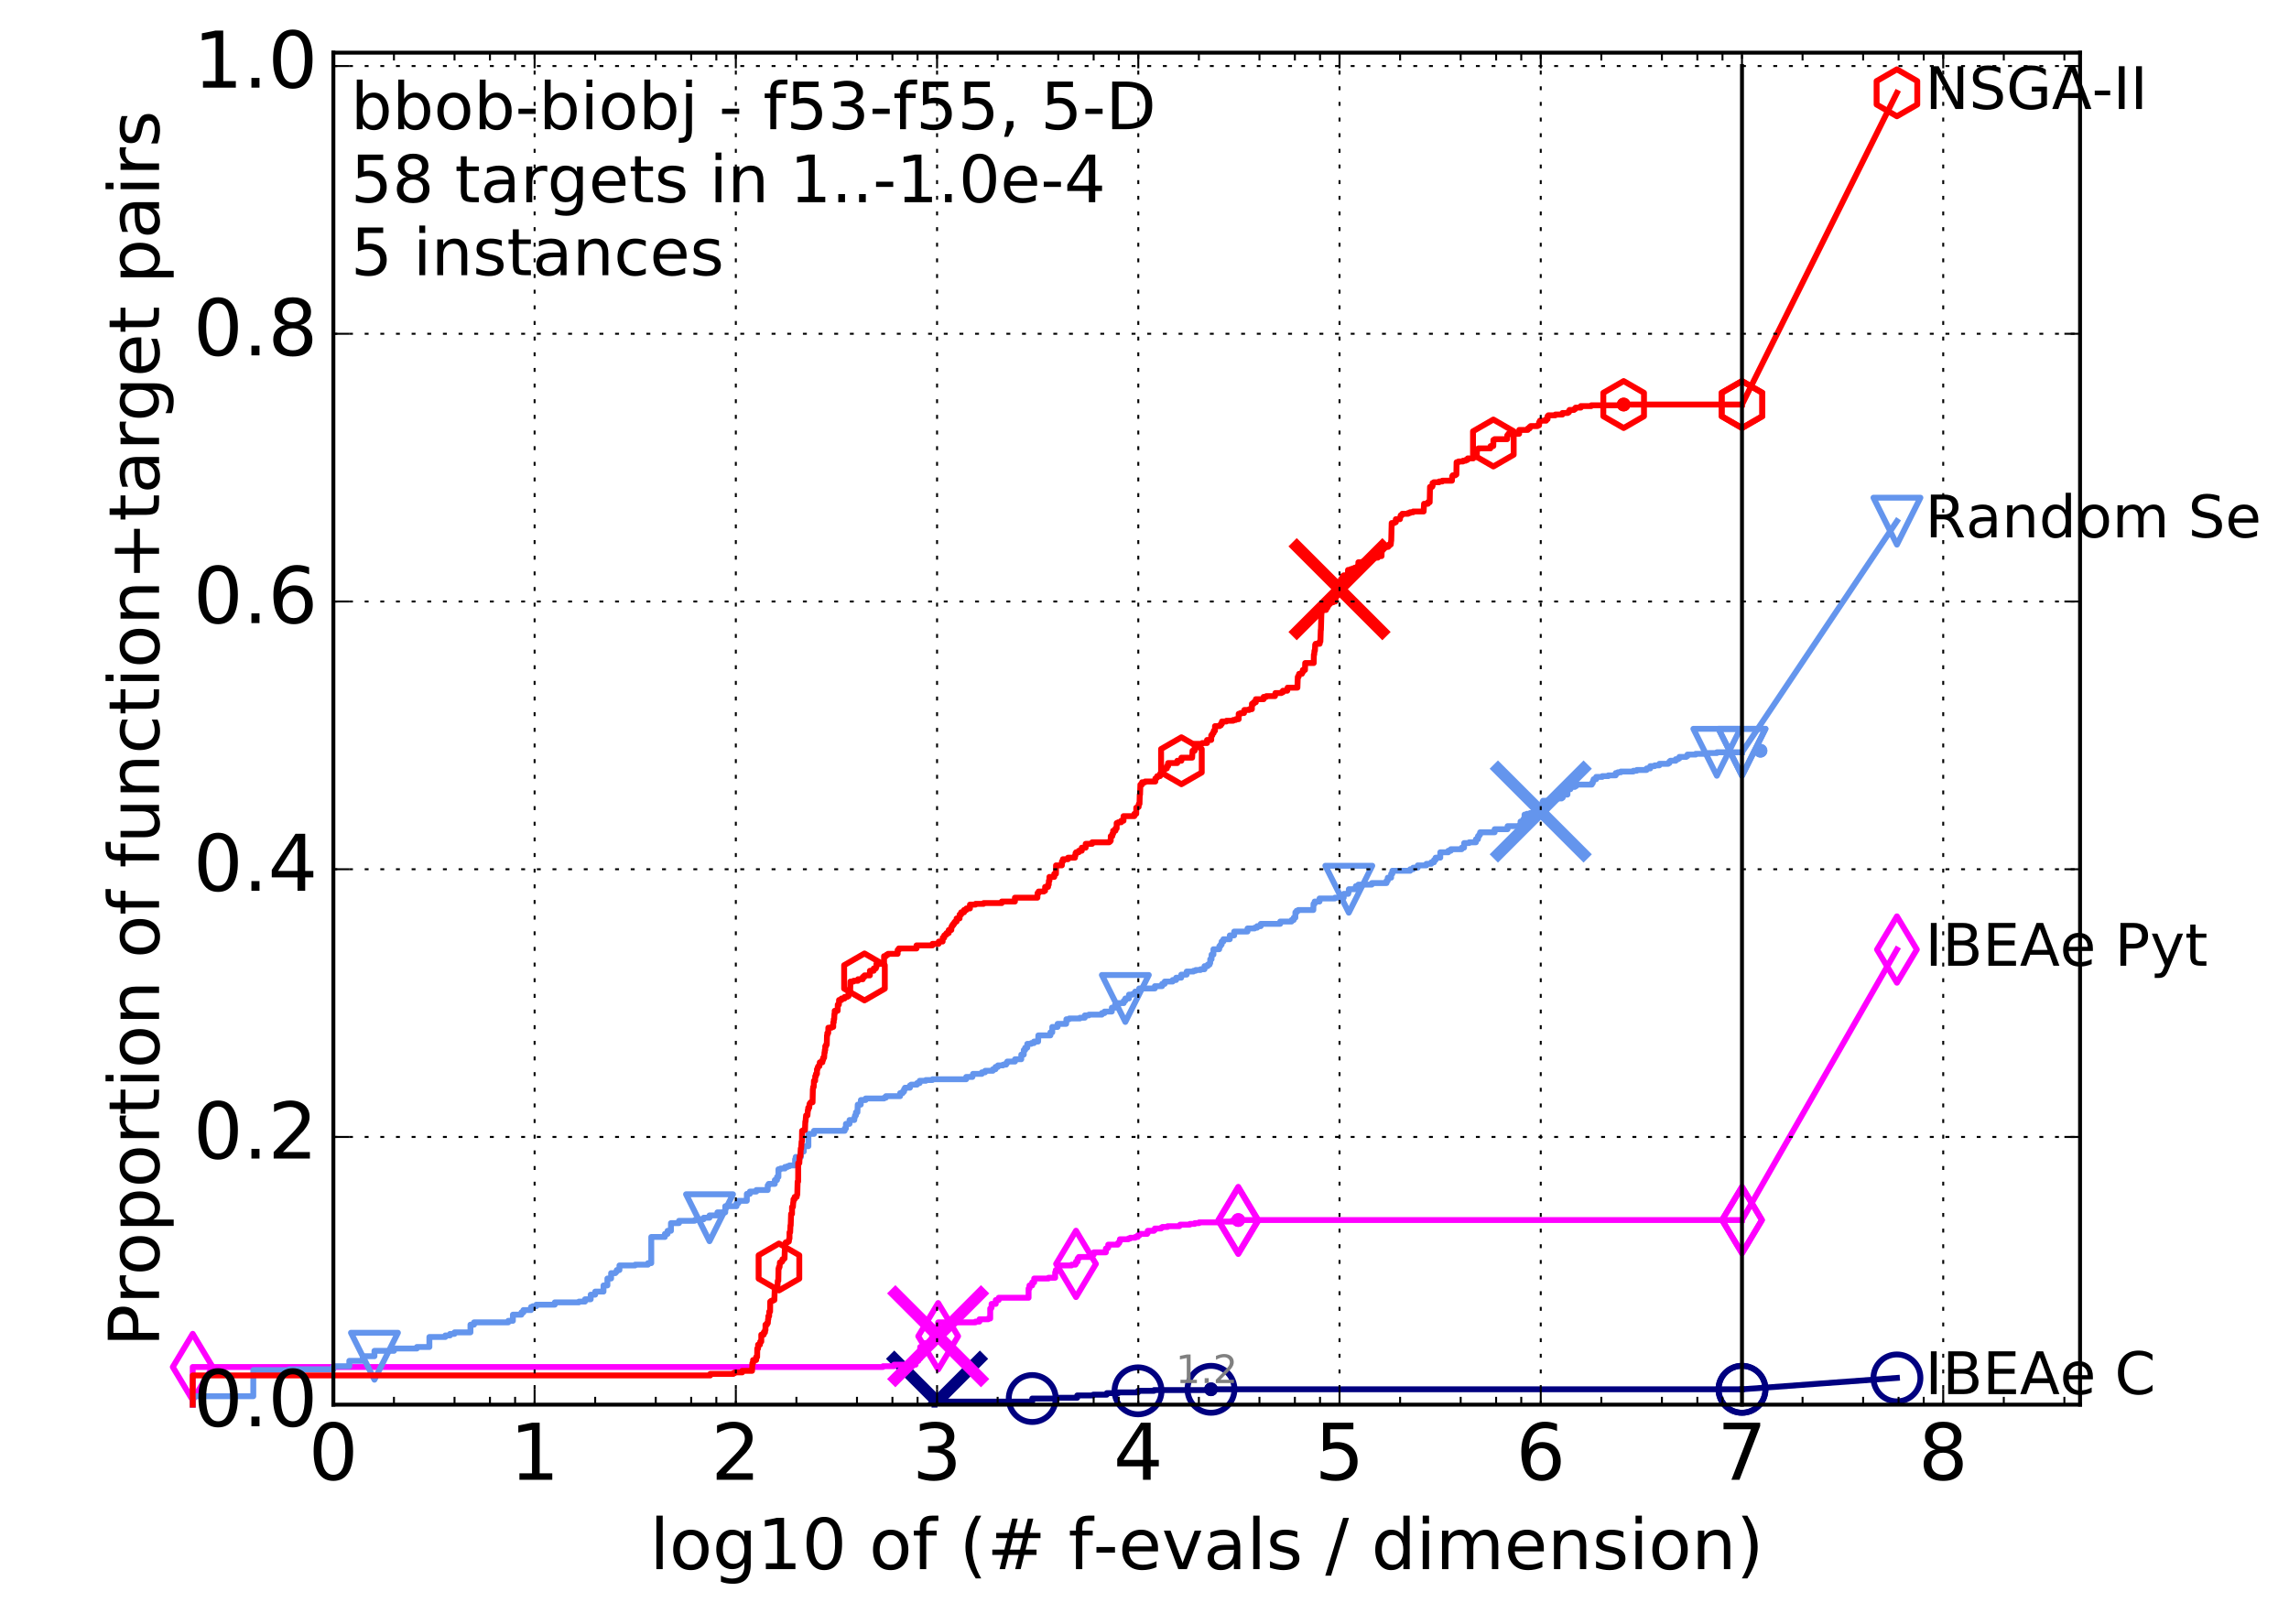 <?xml version="1.0" encoding="utf-8" standalone="no"?>
<!DOCTYPE svg PUBLIC "-//W3C//DTD SVG 1.1//EN"
  "http://www.w3.org/Graphics/SVG/1.1/DTD/svg11.dtd">
<!-- Created with matplotlib (http://matplotlib.org/) -->
<svg height="415pt" version="1.1" viewBox="0 0 585 415" width="585pt" xmlns="http://www.w3.org/2000/svg" xmlns:xlink="http://www.w3.org/1999/xlink">
 <defs>
  <style type="text/css">
*{stroke-linecap:butt;stroke-linejoin:round;stroke-miterlimit:100000;}
  </style>
 </defs>
 <g id="figure_1">
  <g id="patch_1">
   <path d="M 0 415.456 
L 585.148 415.456 
L 585.148 0 
L 0 0 
z
" style="fill:#ffffff;"/>
  </g>
  <g id="axes_1">
   <g id="patch_2">
    <path d="M 85.2 359.056 
L 531.6 359.056 
L 531.6 13.456 
L 85.2 13.456 
z
" style="fill:#ffffff;"/>
   </g>
   <g id="line2d_1">
    <defs>
     <path d="M 0 1.5 
C 0.398 1.5 0.779 1.342 1.061 1.061 
C 1.342 0.779 1.5 0.398 1.5 0 
C 1.5 -0.398 1.342 -0.779 1.061 -1.061 
C 0.779 -1.342 0.398 -1.5 0 -1.5 
C -0.398 -1.5 -0.779 -1.342 -1.061 -1.061 
C -1.342 -0.779 -1.5 -0.398 -1.5 0 
C -1.5 0.398 -1.342 0.779 -1.061 1.061 
C -0.779 1.342 -0.398 1.5 0 1.5 
z
" id="m501fe6239d" style="stroke:#000080;stroke-width:0.5;"/>
    </defs>
    <g>
     <use style="fill:#000080;stroke:#000080;stroke-width:0.5;" x="309.489" xlink:href="#m501fe6239d" y="355.123"/>
     <use style="fill:#000080;stroke:#000080;stroke-width:0.5;" x="309.489" xlink:href="#m501fe6239d" y="355.123"/>
    </g>
   </g>
   <g id="line2d_2">
    <path d="M 238.833 359.056 
L 238.833 358.27 
L 263.808 358.27 
L 263.808 357.483 
L 270.287 357.483 
L 270.287 357.286 
L 275.304 357.286 
L 275.304 356.696 
L 279.397 356.696 
L 279.397 356.5 
L 282.856 356.5 
L 282.856 356.107 
L 285.85 356.107 
L 285.85 355.91 
L 290.85 355.91 
L 290.85 355.517 
L 294.933 355.517 
L 294.933 355.32 
L 309.489 355.32 
L 309.489 355.123 
L 445.2 355.123 
" style="fill:none;stroke:#000080;stroke-linecap:square;stroke-width:1.5;"/>
   </g>
   <g id="line2d_3">
    <defs>
     <path d="M 0 6 
C 1.591 6 3.117 5.368 4.243 4.243 
C 5.368 3.117 6 1.591 6 0 
C 6 -1.591 5.368 -3.117 4.243 -4.243 
C 3.117 -5.368 1.591 -6 0 -6 
C -1.591 -6 -3.117 -5.368 -4.243 -4.243 
C -5.368 -3.117 -6 -1.591 -6 0 
C -6 1.591 -5.368 3.117 -4.243 4.243 
C -3.117 5.368 -1.591 6 0 6 
z
" id="m047c1b2667" style="stroke:#000080;stroke-width:1.5;"/>
    </defs>
    <g>
     <use style="fill:none;stroke:#000080;stroke-width:1.5;" x="263.808" xlink:href="#m047c1b2667" y="357.483"/>
     <use style="fill:none;stroke:#000080;stroke-width:1.5;" x="290.85" xlink:href="#m047c1b2667" y="355.517"/>
     <use style="fill:none;stroke:#000080;stroke-width:1.5;" x="309.489" xlink:href="#m047c1b2667" y="355.123"/>
     <use style="fill:none;stroke:#000080;stroke-width:1.5;" x="445.2" xlink:href="#m047c1b2667" y="355.123"/>
    </g>
   </g>
   <g id="line2d_4"/>
   <g id="line2d_5">
    <path clip-path="url(#p22c241cb1c)" d="M 239.486 358.27 
" style="fill:none;stroke:#000080;stroke-linecap:square;"/>
    <defs>
     <path d="M -12 12 
L 12 -12 
M -12 -12 
L 12 12 
" id="mdc3a2a264b" style="stroke:#000080;stroke-width:3.0;"/>
    </defs>
    <g clip-path="url(#p22c241cb1c)">
     <use style="fill:#000080;stroke:#000080;stroke-width:3.0;" x="239.486" xlink:href="#mdc3a2a264b" y="358.27"/>
    </g>
   </g>
   <g id="line2d_6">
    <defs>
     <path d="M 0 1.5 
C 0.398 1.5 0.779 1.342 1.061 1.061 
C 1.342 0.779 1.5 0.398 1.5 0 
C 1.5 -0.398 1.342 -0.779 1.061 -1.061 
C 0.779 -1.342 0.398 -1.5 0 -1.5 
C -0.398 -1.5 -0.779 -1.342 -1.061 -1.061 
C -1.342 -0.779 -1.5 -0.398 -1.5 0 
C -1.5 0.398 -1.342 0.779 -1.061 1.061 
C -0.779 1.342 -0.398 1.5 0 1.5 
z
" id="m28b7912a30" style="stroke:#ff00ff;stroke-width:0.5;"/>
    </defs>
    <g>
     <use style="fill:#ff00ff;stroke:#ff00ff;stroke-width:0.5;" x="316.464" xlink:href="#m28b7912a30" y="311.859"/>
     <use style="fill:#ff00ff;stroke:#ff00ff;stroke-width:0.5;" x="316.464" xlink:href="#m28b7912a30" y="311.859"/>
    </g>
   </g>
   <g id="line2d_7">
    <path d="M 49.253 359.056 
L 49.253 349.42 
L 225.673 349.42 
L 225.673 349.224 
L 228.504 349.224 
L 228.504 348.83 
L 234.005 348.83 
L 234.005 347.847 
L 234.713 347.847 
L 234.713 347.257 
L 235.173 347.257 
L 235.173 344.307 
L 235.687 344.307 
L 235.687 344.111 
L 235.935 344.111 
L 235.935 343.324 
L 237.946 343.324 
L 237.946 342.537 
L 238.07 342.537 
L 238.07 342.144 
L 238.213 342.144 
L 238.213 341.554 
L 239.77 341.554 
L 239.77 338.014 
L 249.294 338.014 
L 249.294 337.818 
L 250.319 337.818 
L 250.319 337.228 
L 252.552 337.228 
L 252.552 337.031 
L 253.068 337.031 
L 253.068 334.475 
L 253.301 334.475 
L 253.301 334.278 
L 253.414 334.278 
L 253.414 333.295 
L 254.484 333.295 
L 254.484 332.311 
L 255.249 332.311 
L 255.249 331.721 
L 262.875 331.721 
L 262.875 329.362 
L 263.098 329.362 
L 263.098 328.575 
L 263.797 328.575 
L 263.797 327.788 
L 264.305 327.788 
L 264.305 326.805 
L 267.95 326.805 
L 267.95 326.608 
L 269.666 326.608 
L 269.666 325.232 
L 269.831 325.232 
L 269.831 324.642 
L 270.35 324.642 
L 270.35 323.855 
L 270.73 323.855 
L 270.73 323.462 
L 273.869 323.462 
L 273.869 323.265 
L 274.866 323.265 
L 274.866 323.069 
L 274.997 323.069 
L 274.997 322.479 
L 275.41 322.479 
L 275.41 321.692 
L 275.713 321.692 
L 275.713 321.299 
L 279.082 321.299 
L 279.082 320.709 
L 279.533 320.709 
L 279.533 320.119 
L 282.627 320.119 
L 282.627 319.136 
L 283.012 319.136 
L 283.012 318.939 
L 283.228 318.939 
L 283.228 318.152 
L 285.685 318.152 
L 285.685 317.759 
L 286.022 317.759 
L 286.022 317.366 
L 286.211 317.366 
L 286.211 316.776 
L 288.375 316.776 
L 288.375 316.579 
L 288.841 316.579 
L 288.841 316.382 
L 290.124 316.382 
L 290.124 316.186 
L 290.775 316.186 
L 290.775 315.792 
L 291.194 315.792 
L 291.194 315.399 
L 293.186 315.399 
L 293.186 315.202 
L 293.323 315.202 
L 293.323 314.613 
L 294.917 314.613 
L 294.917 314.416 
L 295.141 314.416 
L 295.141 314.023 
L 296.732 314.023 
L 296.732 313.826 
L 297.054 313.826 
L 297.054 313.629 
L 298.411 313.629 
L 298.411 313.433 
L 301.431 313.433 
L 301.431 313.236 
L 301.598 313.236 
L 301.598 313.039 
L 304.09 313.039 
L 304.09 312.843 
L 305.344 312.843 
L 305.344 312.646 
L 306.467 312.646 
L 306.467 312.449 
L 311.493 312.449 
L 311.493 312.253 
L 314.831 312.253 
L 314.831 312.056 
L 316.464 312.056 
L 316.464 311.859 
L 445.2 311.859 
" style="fill:none;stroke:#ff00ff;stroke-linecap:square;stroke-width:1.5;"/>
   </g>
   <g id="line2d_8">
    <defs>
     <path d="M -0 8.485 
L 5.091 0 
L 0 -8.485 
L -5.091 -0 
z
" id="mb19cd2c0f1" style="stroke:#ff00ff;stroke-linejoin:miter;stroke-width:1.5;"/>
    </defs>
    <g>
     <use style="fill:none;stroke:#ff00ff;stroke-linejoin:miter;stroke-width:1.5;" x="49.253" xlink:href="#mb19cd2c0f1" y="349.42"/>
     <use style="fill:none;stroke:#ff00ff;stroke-linejoin:miter;stroke-width:1.5;" x="239.77" xlink:href="#mb19cd2c0f1" y="341.554"/>
     <use style="fill:none;stroke:#ff00ff;stroke-linejoin:miter;stroke-width:1.5;" x="274.997" xlink:href="#mb19cd2c0f1" y="323.069"/>
     <use style="fill:none;stroke:#ff00ff;stroke-linejoin:miter;stroke-width:1.5;" x="316.464" xlink:href="#mb19cd2c0f1" y="312.056"/>
     <use style="fill:none;stroke:#ff00ff;stroke-linejoin:miter;stroke-width:1.5;" x="316.464" xlink:href="#mb19cd2c0f1" y="311.859"/>
     <use style="fill:none;stroke:#ff00ff;stroke-linejoin:miter;stroke-width:1.5;" x="445.2" xlink:href="#mb19cd2c0f1" y="311.859"/>
    </g>
   </g>
   <g id="line2d_9"/>
   <g id="line2d_10">
    <path clip-path="url(#p22c241cb1c)" d="M 239.765 341.554 
" style="fill:none;stroke:#ff00ff;stroke-linecap:square;"/>
    <defs>
     <path d="M -12 12 
L 12 -12 
M -12 -12 
L 12 12 
" id="me01ce2df48" style="stroke:#ff00ff;stroke-width:3.0;"/>
    </defs>
    <g clip-path="url(#p22c241cb1c)">
     <use style="fill:#ff00ff;stroke:#ff00ff;stroke-width:3.0;" x="239.765" xlink:href="#me01ce2df48" y="341.554"/>
    </g>
   </g>
   <g id="line2d_11">
    <defs>
     <path d="M 0 1.5 
C 0.398 1.5 0.779 1.342 1.061 1.061 
C 1.342 0.779 1.5 0.398 1.5 0 
C 1.5 -0.398 1.342 -0.779 1.061 -1.061 
C 0.779 -1.342 0.398 -1.5 0 -1.5 
C -0.398 -1.5 -0.779 -1.342 -1.061 -1.061 
C -1.342 -0.779 -1.5 -0.398 -1.5 0 
C -1.5 0.398 -1.342 0.779 -1.061 1.061 
C -0.779 1.342 -0.398 1.5 0 1.5 
z
" id="m2b43e5b0ca" style="stroke:#6495ed;stroke-width:0.5;"/>
    </defs>
    <g>
     <use style="fill:#6495ed;stroke:#6495ed;stroke-width:0.5;" x="449.928" xlink:href="#m2b43e5b0ca" y="191.9"/>
     <use style="fill:#6495ed;stroke:#6495ed;stroke-width:0.5;" x="449.928" xlink:href="#m2b43e5b0ca" y="191.9"/>
    </g>
   </g>
   <g id="line2d_12">
    <path d="M 49.253 359.056 
L 49.253 356.893 
L 64.735 356.893 
L 64.735 350.207 
L 73.791 350.207 
L 73.791 350.01 
L 85.2 350.01 
L 85.2 349.224 
L 89.272 349.224 
L 89.272 347.847 
L 92.715 347.847 
L 92.715 346.667 
L 95.698 346.667 
L 95.698 345.291 
L 100.682 345.291 
L 100.682 344.701 
L 106.541 344.701 
L 106.541 344.307 
L 109.738 344.307 
L 109.738 341.751 
L 113.81 341.751 
L 113.81 341.357 
L 115.017 341.357 
L 115.017 340.964 
L 116.163 340.964 
L 116.163 340.571 
L 120.235 340.571 
L 120.235 338.604 
L 121.147 338.604 
L 121.147 338.014 
L 129.903 338.014 
L 129.903 337.621 
L 131.079 337.621 
L 131.079 336.048 
L 133.26 336.048 
L 133.26 335.458 
L 133.773 335.458 
L 133.773 334.868 
L 135.717 334.868 
L 135.717 334.081 
L 136.177 334.081 
L 136.177 333.885 
L 137.071 333.885 
L 137.071 333.491 
L 141.79 333.491 
L 141.79 332.901 
L 147.948 332.901 
L 147.948 332.705 
L 149.507 332.705 
L 149.507 332.115 
L 150.964 332.115 
L 150.964 330.935 
L 152.11 330.935 
L 152.11 330.148 
L 154.239 330.148 
L 154.239 328.575 
L 155.232 328.575 
L 155.232 326.805 
L 156.182 326.805 
L 156.182 325.428 
L 157.272 325.428 
L 157.272 325.232 
L 157.449 325.232 
L 157.449 325.035 
L 157.624 325.035 
L 157.624 324.642 
L 158.311 324.642 
L 158.311 323.462 
L 162.327 323.462 
L 162.327 323.265 
L 165.608 323.265 
L 165.608 322.872 
L 166.446 322.872 
L 166.446 316.186 
L 169.923 316.186 
L 169.923 315.399 
L 170.616 315.399 
L 170.616 314.613 
L 171.477 314.613 
L 171.477 312.646 
L 173.537 312.646 
L 173.537 312.056 
L 177.524 312.056 
L 177.524 311.859 
L 178.019 311.859 
L 178.019 311.663 
L 179.834 311.663 
L 179.834 311.269 
L 181.332 311.269 
L 181.332 310.679 
L 183.351 310.679 
L 183.351 309.893 
L 185.354 309.893 
L 185.354 308.32 
L 188.235 308.32 
L 188.235 307.533 
L 188.717 307.533 
L 188.717 306.943 
L 190.866 306.943 
L 190.866 305.173 
L 191.64 305.173 
L 191.64 304.583 
L 193.29 304.583 
L 193.29 304.19 
L 196.202 304.19 
L 196.202 303.01 
L 196.448 303.01 
L 196.448 302.617 
L 198.018 302.617 
L 198.018 301.633 
L 198.583 301.633 
L 198.583 300.847 
L 198.942 300.847 
L 198.942 298.88 
L 199.484 298.88 
L 199.484 298.684 
L 200.607 298.684 
L 200.607 298.29 
L 201.26 298.29 
L 201.26 298.094 
L 201.773 298.094 
L 201.773 297.897 
L 203.087 297.897 
L 203.087 297.7 
L 203.201 297.7 
L 203.201 296.324 
L 203.359 296.324 
L 203.359 295.734 
L 204.692 295.734 
L 204.692 294.357 
L 205.422 294.357 
L 205.422 292.981 
L 206.602 292.981 
L 206.602 289.834 
L 208.035 289.834 
L 208.035 289.047 
L 215.884 289.047 
L 215.884 288.458 
L 216.19 288.458 
L 216.19 287.278 
L 217.109 287.278 
L 217.109 286.294 
L 218.328 286.294 
L 218.409 285.508 
L 218.512 285.508 
L 218.512 285.114 
L 218.751 285.114 
L 218.751 284.328 
L 219.132 284.328 
L 219.209 282.361 
L 219.982 282.361 
L 220.014 281.181 
L 221.23 281.181 
L 221.23 280.788 
L 225.937 280.788 
L 225.937 280.591 
L 226.415 280.591 
L 226.415 280.198 
L 230.049 280.198 
L 230.049 279.411 
L 230.707 279.411 
L 230.707 279.018 
L 231.049 279.018 
L 231.049 278.428 
L 231.282 278.428 
L 231.282 278.035 
L 232.56 278.035 
L 232.56 277.445 
L 232.851 277.445 
L 232.851 277.248 
L 234.367 277.248 
L 234.367 276.855 
L 235.037 276.855 
L 235.037 276.265 
L 236.615 276.265 
L 236.615 276.068 
L 238.307 276.068 
L 238.307 275.872 
L 246.927 275.872 
L 246.927 275.282 
L 248.524 275.282 
L 248.524 274.888 
L 248.667 274.888 
L 248.667 274.495 
L 250.932 274.495 
L 250.932 274.102 
L 251.769 274.102 
L 251.769 273.708 
L 253.737 273.708 
L 253.737 273.315 
L 254.418 273.315 
L 254.418 272.725 
L 255.039 272.725 
L 255.039 272.332 
L 256.33 272.332 
L 256.33 272.135 
L 257.145 272.135 
L 257.145 271.742 
L 257.417 271.742 
L 257.417 271.349 
L 259.401 271.349 
L 259.401 270.759 
L 261.01 270.759 
L 261.01 269.579 
L 261.645 269.579 
L 261.645 268.399 
L 262.003 268.399 
L 262.003 267.809 
L 262.543 267.809 
L 262.543 266.826 
L 263.56 266.826 
L 263.56 266.629 
L 264.249 266.629 
L 264.249 266.236 
L 265.312 266.236 
L 265.368 264.662 
L 268.455 264.662 
L 268.455 263.876 
L 268.93 263.876 
L 268.93 262.499 
L 270.292 262.499 
L 270.292 261.713 
L 272.485 261.713 
L 272.536 260.533 
L 273.27 260.533 
L 273.27 260.336 
L 276.003 260.336 
L 276.003 260.139 
L 277.246 260.139 
L 277.246 259.549 
L 278.279 259.549 
L 278.279 259.353 
L 281.595 259.353 
L 281.595 258.959 
L 282.288 258.959 
L 282.288 258.566 
L 284.15 258.566 
L 284.15 257.583 
L 284.98 257.583 
L 284.98 256.796 
L 285.879 256.796 
L 285.879 256.403 
L 287.194 256.403 
L 287.194 255.813 
L 287.602 255.813 
L 287.602 255.223 
L 288.532 255.223 
L 288.532 254.24 
L 289.479 254.24 
L 289.479 254.043 
L 290.135 254.043 
L 290.135 253.453 
L 291.137 253.453 
L 291.137 252.666 
L 295.147 252.666 
L 295.147 252.076 
L 297.002 252.076 
L 297.002 251.487 
L 297.665 251.487 
L 297.665 250.897 
L 299.691 250.897 
L 299.691 250.503 
L 300.584 250.503 
L 300.584 249.913 
L 301.888 249.913 
L 301.888 249.127 
L 303.277 249.127 
L 303.277 248.34 
L 305.011 248.34 
L 305.011 248.143 
L 305.587 248.143 
L 305.587 247.947 
L 306.818 247.947 
L 306.818 247.75 
L 307.836 247.75 
L 307.836 246.963 
L 308.641 246.963 
L 308.641 246.57 
L 309.128 246.57 
L 309.128 246.177 
L 309.295 246.177 
L 309.295 245.194 
L 309.638 245.194 
L 309.638 244.014 
L 310.117 244.014 
L 310.117 242.637 
L 311.594 242.637 
L 311.619 241.85 
L 311.917 241.85 
L 311.917 241.457 
L 312.209 241.457 
L 312.209 240.671 
L 312.658 240.671 
L 312.658 240.081 
L 314.302 240.081 
L 314.302 239.097 
L 315.421 239.097 
L 315.421 238.114 
L 318.824 238.114 
L 318.824 237.327 
L 320.636 237.327 
L 320.636 237.131 
L 321.287 237.131 
L 321.287 236.737 
L 322.217 236.737 
L 322.217 236.148 
L 327.185 236.148 
L 327.185 235.558 
L 330.089 235.558 
L 330.089 235.164 
L 330.629 235.164 
L 330.629 234.574 
L 331.058 234.574 
L 331.058 233.198 
L 331.374 233.198 
L 331.374 232.804 
L 331.808 232.804 
L 331.808 232.608 
L 335.65 232.608 
L 335.69 231.034 
L 335.986 231.034 
L 335.986 230.445 
L 337.234 230.445 
L 337.234 229.658 
L 341.151 229.658 
L 341.151 229.461 
L 343.415 229.461 
L 343.415 228.478 
L 344.568 228.478 
L 344.568 228.085 
L 344.693 228.085 
L 344.718 227.298 
L 346.506 227.298 
L 346.506 226.511 
L 347.167 226.511 
L 347.167 226.118 
L 350.586 226.118 
L 350.586 225.725 
L 354.351 225.725 
L 354.351 225.135 
L 354.671 225.135 
L 354.671 224.348 
L 355.532 224.348 
L 355.532 223.365 
L 355.839 223.365 
L 355.839 222.578 
L 360.409 222.578 
L 360.409 222.185 
L 361.169 222.185 
L 361.169 221.792 
L 362.331 221.792 
L 362.331 221.202 
L 364.539 221.202 
L 364.539 220.808 
L 365.79 220.808 
L 365.79 220.415 
L 366.491 220.415 
L 366.491 219.825 
L 366.893 219.825 
L 366.893 219.235 
L 368.088 219.235 
L 368.088 217.859 
L 370.135 217.859 
L 370.135 217.465 
L 370.799 217.465 
L 370.799 217.072 
L 373.565 217.072 
L 373.565 216.679 
L 374.172 216.679 
L 374.189 215.499 
L 375.476 215.499 
L 375.476 215.302 
L 377.201 215.302 
L 377.201 214.516 
L 377.722 214.516 
L 377.722 213.729 
L 378.02 213.729 
L 378.02 213.336 
L 378.271 213.336 
L 378.271 212.746 
L 381.987 212.746 
L 381.987 211.959 
L 385.284 211.959 
L 385.298 211.172 
L 388.175 211.172 
L 388.175 210.976 
L 388.604 210.976 
L 388.604 209.992 
L 389.169 209.992 
L 389.169 209.796 
L 389.303 209.796 
L 389.303 209.403 
L 389.625 209.403 
L 389.625 208.223 
L 390.195 208.223 
L 390.195 208.026 
L 391.05 208.026 
L 391.05 207.829 
L 393.077 207.829 
L 393.077 207.436 
L 393.779 207.436 
L 393.842 206.059 
L 393.923 206.059 
L 393.996 205.666 
L 394.072 205.666 
L 394.072 205.469 
L 394.198 205.469 
L 394.243 204.879 
L 394.355 204.879 
L 394.355 204.683 
L 396.312 204.683 
L 396.312 204.29 
L 397.216 204.29 
L 397.216 204.093 
L 399.112 204.093 
L 399.112 203.896 
L 399.384 203.896 
L 399.384 203.503 
L 399.542 203.503 
L 399.634 203.11 
L 400.598 203.11 
L 400.598 201.733 
L 401.361 201.733 
L 401.361 201.34 
L 401.537 201.34 
L 401.537 201.143 
L 402.47 201.143 
L 402.47 200.946 
L 402.821 200.946 
L 402.821 200.553 
L 406.819 200.553 
L 406.819 200.16 
L 407.07 200.16 
L 407.13 199.57 
L 407.276 199.57 
L 407.276 199.177 
L 407.934 199.177 
L 407.934 198.587 
L 409.49 198.587 
L 409.49 198.39 
L 411.042 198.39 
L 411.042 198.193 
L 412.926 198.193 
L 412.926 197.603 
L 413.472 197.603 
L 413.472 197.407 
L 414.233 197.407 
L 414.233 197.21 
L 417.438 197.21 
L 417.438 197.013 
L 418.312 197.013 
L 418.312 196.817 
L 420.824 196.817 
L 420.824 196.423 
L 421.749 196.423 
L 421.749 195.833 
L 422.898 195.833 
L 422.898 195.637 
L 424.085 195.637 
L 424.085 195.243 
L 426.351 195.243 
L 426.351 195.047 
L 426.647 195.047 
L 426.647 194.653 
L 426.887 194.653 
L 426.887 194.457 
L 428.262 194.457 
L 428.262 194.064 
L 428.893 194.064 
L 428.893 193.867 
L 429.2 193.867 
L 429.2 193.474 
L 430.96 193.474 
L 430.96 193.277 
L 431.261 193.277 
L 431.261 192.884 
L 433.359 192.884 
L 433.359 192.687 
L 436.631 192.687 
L 436.631 192.49 
L 438.773 192.49 
L 438.773 192.294 
L 445.2 192.294 
L 445.2 192.294 
" style="fill:none;stroke:#6495ed;stroke-linecap:square;stroke-width:1.5;"/>
   </g>
   <g id="line2d_13">
    <defs>
     <path d="M -0 6 
L 6 -6 
L -6 -6 
z
" id="me6c5a0e515" style="stroke:#6495ed;stroke-linejoin:miter;stroke-width:1.5;"/>
    </defs>
    <g>
     <use style="fill:none;stroke:#6495ed;stroke-linejoin:miter;stroke-width:1.5;" x="95.698" xlink:href="#me6c5a0e515" y="346.667"/>
     <use style="fill:none;stroke:#6495ed;stroke-linejoin:miter;stroke-width:1.5;" x="181.332" xlink:href="#me6c5a0e515" y="311.269"/>
     <use style="fill:none;stroke:#6495ed;stroke-linejoin:miter;stroke-width:1.5;" x="287.602" xlink:href="#me6c5a0e515" y="255.223"/>
     <use style="fill:none;stroke:#6495ed;stroke-linejoin:miter;stroke-width:1.5;" x="344.718" xlink:href="#me6c5a0e515" y="227.298"/>
     <use style="fill:none;stroke:#6495ed;stroke-linejoin:miter;stroke-width:1.5;" x="438.773" xlink:href="#me6c5a0e515" y="192.294"/>
     <use style="fill:none;stroke:#6495ed;stroke-linejoin:miter;stroke-width:1.5;" x="445.2" xlink:href="#me6c5a0e515" y="192.294"/>
    </g>
   </g>
   <g id="line2d_14"/>
   <g id="line2d_15">
    <path clip-path="url(#p22c241cb1c)" d="M 393.771 207.436 
" style="fill:none;stroke:#6495ed;stroke-linecap:square;"/>
    <defs>
     <path d="M -12 12 
L 12 -12 
M -12 -12 
L 12 12 
" id="m3e26e9647a" style="stroke:#6495ed;stroke-width:3.0;"/>
    </defs>
    <g clip-path="url(#p22c241cb1c)">
     <use style="fill:#6495ed;stroke:#6495ed;stroke-width:3.0;" x="393.771" xlink:href="#m3e26e9647a" y="207.436"/>
    </g>
   </g>
   <g id="line2d_16">
    <defs>
     <path d="M 0 1.5 
C 0.398 1.5 0.779 1.342 1.061 1.061 
C 1.342 0.779 1.5 0.398 1.5 0 
C 1.5 -0.398 1.342 -0.779 1.061 -1.061 
C 0.779 -1.342 0.398 -1.5 0 -1.5 
C -0.398 -1.5 -0.779 -1.342 -1.061 -1.061 
C -1.342 -0.779 -1.5 -0.398 -1.5 0 
C -1.5 0.398 -1.342 0.779 -1.061 1.061 
C -0.779 1.342 -0.398 1.5 0 1.5 
z
" id="m787ca92f50" style="stroke:#ff0000;stroke-width:0.5;"/>
    </defs>
    <g>
     <use style="fill:#ff0000;stroke:#ff0000;stroke-width:0.5;" x="414.957" xlink:href="#m787ca92f50" y="103.406"/>
     <use style="fill:#ff0000;stroke:#ff0000;stroke-width:0.5;" x="414.957" xlink:href="#m787ca92f50" y="103.406"/>
    </g>
   </g>
   <g id="line2d_17">
    <path d="M 49.253 359.056 
L 49.253 351.583 
L 181.512 351.583 
L 181.512 351.19 
L 187.423 351.19 
L 187.423 350.994 
L 187.787 350.994 
L 187.787 350.797 
L 189.693 350.797 
L 189.693 350.404 
L 192.204 350.404 
L 192.278 348.437 
L 192.462 348.437 
L 192.462 347.65 
L 193.254 347.65 
L 193.254 346.864 
L 193.501 346.864 
L 193.536 344.701 
L 193.745 344.701 
L 193.745 343.717 
L 194.224 343.717 
L 194.292 342.931 
L 194.561 342.931 
L 194.561 341.161 
L 195.186 341.161 
L 195.186 340.571 
L 195.508 340.571 
L 195.508 339.981 
L 195.636 339.981 
L 195.636 338.604 
L 196.015 338.604 
L 196.015 338.211 
L 196.232 338.211 
L 196.294 337.228 
L 196.356 337.228 
L 196.356 336.441 
L 196.571 336.441 
L 196.601 335.261 
L 196.813 335.261 
L 196.844 332.705 
L 197.083 332.705 
L 197.083 332.508 
L 197.526 332.508 
L 197.526 332.311 
L 197.903 332.311 
L 197.989 329.755 
L 198.018 329.755 
L 198.018 329.558 
L 198.666 329.558 
L 198.777 327.395 
L 198.915 327.395 
L 198.97 324.249 
L 199.079 324.249 
L 199.079 323.855 
L 199.242 323.855 
L 199.323 322.675 
L 199.671 322.675 
L 199.671 322.479 
L 199.909 322.479 
L 199.961 321.889 
L 200.3 321.889 
L 200.3 321.692 
L 200.505 321.692 
L 200.607 318.349 
L 200.684 318.349 
L 200.684 317.759 
L 200.81 317.759 
L 200.81 317.562 
L 201.284 317.562 
L 201.284 317.366 
L 201.603 317.366 
L 201.701 316.579 
L 201.773 316.579 
L 201.773 315.006 
L 201.942 315.006 
L 202.014 313.236 
L 202.085 313.236 
L 202.18 310.286 
L 202.417 310.286 
L 202.417 308.516 
L 202.65 308.516 
L 202.72 307.336 
L 202.766 307.336 
L 202.789 306.55 
L 203.087 306.55 
L 203.087 305.96 
L 203.606 305.96 
L 203.694 305.37 
L 203.761 305.37 
L 203.849 302.027 
L 203.981 302.027 
L 204.003 297.307 
L 204.285 297.307 
L 204.372 295.537 
L 204.565 295.537 
L 204.65 293.571 
L 204.756 293.571 
L 204.861 291.801 
L 204.945 291.801 
L 204.987 289.047 
L 205.32 289.047 
L 205.32 288.851 
L 205.728 288.851 
L 205.809 286.688 
L 205.87 286.688 
L 205.97 285.508 
L 205.99 285.508 
L 206.01 285.114 
L 206.367 285.114 
L 206.465 283.738 
L 206.563 283.738 
L 206.563 283.148 
L 206.815 283.148 
L 206.892 282.165 
L 207.007 282.165 
L 207.007 281.968 
L 207.16 281.968 
L 207.16 281.771 
L 207.667 281.771 
L 207.741 278.428 
L 207.778 278.428 
L 207.815 277.838 
L 207.962 277.838 
L 208.017 276.265 
L 208.325 276.265 
L 208.343 275.085 
L 208.54 275.085 
L 208.54 274.495 
L 208.789 274.495 
L 208.789 273.315 
L 208.93 273.315 
L 209.017 272.725 
L 209.139 272.725 
L 209.139 272.529 
L 209.416 272.529 
L 209.519 271.545 
L 210.175 271.545 
L 210.175 270.955 
L 210.357 270.955 
L 210.374 270.365 
L 210.619 270.365 
L 210.716 268.989 
L 210.797 268.989 
L 210.797 268.399 
L 210.91 268.399 
L 210.91 267.416 
L 211.118 267.416 
L 211.118 267.022 
L 211.292 267.022 
L 211.355 264.662 
L 211.433 264.662 
L 211.433 264.072 
L 211.668 264.072 
L 211.699 262.696 
L 212.52 262.696 
L 212.52 262.499 
L 212.949 262.499 
L 212.949 261.319 
L 213.081 261.319 
L 213.081 260.533 
L 213.197 260.533 
L 213.255 259.156 
L 213.327 259.156 
L 213.327 258.369 
L 214.078 258.369 
L 214.106 256.796 
L 214.396 256.796 
L 214.437 255.616 
L 215.073 255.616 
L 215.073 255.223 
L 215.858 255.223 
L 215.858 254.83 
L 216.53 254.83 
L 216.53 254.633 
L 216.865 254.633 
L 216.865 253.846 
L 217.146 253.846 
L 217.17 253.256 
L 217.279 253.256 
L 217.339 250.897 
L 218.143 250.897 
L 218.143 250.7 
L 219.276 250.7 
L 219.276 250.307 
L 220.5 250.307 
L 220.5 249.717 
L 220.935 249.717 
L 220.935 249.323 
L 222.316 249.323 
L 222.316 248.143 
L 223.296 248.143 
L 223.296 247.553 
L 223.843 247.553 
L 223.843 247.16 
L 223.995 247.16 
L 223.995 246.374 
L 225.937 246.374 
L 225.937 244.407 
L 226.455 244.407 
L 226.455 244.21 
L 226.607 244.21 
L 226.607 244.014 
L 226.962 244.014 
L 226.962 243.817 
L 229.413 243.817 
L 229.413 242.834 
L 229.712 242.834 
L 229.712 242.44 
L 234.238 242.44 
L 234.238 241.654 
L 238.307 241.654 
L 238.307 241.261 
L 239.871 241.261 
L 239.919 240.671 
L 240.909 240.671 
L 240.938 239.687 
L 241.324 239.687 
L 241.324 239.097 
L 241.566 239.097 
L 241.566 238.901 
L 241.905 238.901 
L 241.905 238.507 
L 242.471 238.507 
L 242.471 237.721 
L 243.126 237.721 
L 243.126 236.934 
L 243.311 236.934 
L 243.311 236.541 
L 243.603 236.541 
L 243.603 236.148 
L 243.898 236.148 
L 243.898 235.754 
L 244.066 235.754 
L 244.066 235.558 
L 244.48 235.558 
L 244.48 234.771 
L 245.239 234.771 
L 245.239 233.788 
L 245.646 233.788 
L 245.646 233.198 
L 246.383 233.198 
L 246.383 232.608 
L 246.969 232.608 
L 246.969 232.214 
L 247.889 232.214 
L 247.889 231.231 
L 249.312 231.231 
L 249.312 231.034 
L 251.379 231.034 
L 251.379 230.838 
L 256.023 230.838 
L 256.023 230.445 
L 259.383 230.445 
L 259.383 229.461 
L 265.129 229.461 
L 265.171 228.281 
L 265.443 228.281 
L 265.443 227.888 
L 266.772 227.888 
L 266.772 227.691 
L 267.1 227.691 
L 267.1 226.708 
L 267.855 226.708 
L 267.855 226.118 
L 268.027 226.118 
L 268.062 225.135 
L 268.2 225.135 
L 268.2 224.152 
L 269.439 224.152 
L 269.439 223.365 
L 269.875 223.365 
L 269.887 221.202 
L 271.386 221.202 
L 271.386 220.219 
L 271.643 220.219 
L 271.643 219.629 
L 272.95 219.629 
L 272.95 219.235 
L 274.73 219.235 
L 274.73 218.645 
L 274.877 218.645 
L 274.877 218.055 
L 275.001 218.055 
L 275.001 217.859 
L 275.7 217.859 
L 275.7 217.465 
L 276.467 217.465 
L 276.467 216.679 
L 277.468 216.679 
L 277.468 215.695 
L 279.125 215.695 
L 279.125 215.302 
L 283.483 215.302 
L 283.483 215.106 
L 283.731 215.106 
L 283.731 214.909 
L 283.877 214.909 
L 283.877 213.729 
L 284.273 213.729 
L 284.273 213.139 
L 284.482 213.139 
L 284.482 212.352 
L 285.075 212.352 
L 285.075 211.762 
L 285.385 211.762 
L 285.385 210.386 
L 285.776 210.386 
L 285.776 210.189 
L 286.537 210.189 
L 286.537 209.796 
L 287.14 209.796 
L 287.14 208.616 
L 289.909 208.616 
L 289.909 208.026 
L 290.393 208.026 
L 290.393 206.453 
L 290.645 206.453 
L 290.645 206.256 
L 290.999 206.256 
L 291.053 205.469 
L 291.227 205.469 
L 291.291 203.11 
L 291.364 203.11 
L 291.448 200.553 
L 291.87 200.553 
L 291.87 199.963 
L 292.635 199.963 
L 292.635 199.766 
L 295.271 199.766 
L 295.271 198.98 
L 295.527 198.98 
L 295.527 198.783 
L 295.75 198.783 
L 295.75 198.39 
L 296.482 198.39 
L 296.482 197.8 
L 296.78 197.8 
L 296.78 197.603 
L 296.944 197.603 
L 296.944 196.817 
L 297.613 196.817 
L 297.613 196.423 
L 298.206 196.423 
L 298.206 195.833 
L 298.531 195.833 
L 298.531 195.047 
L 300.881 195.047 
L 300.881 194.457 
L 301.934 194.457 
L 301.934 193.67 
L 304.68 193.67 
L 304.773 191.9 
L 305.323 191.9 
L 305.343 190.13 
L 307.226 190.13 
L 307.226 189.934 
L 308.48 189.934 
L 308.48 189.147 
L 309.554 189.147 
L 309.554 187.967 
L 309.829 187.967 
L 309.829 187.574 
L 309.968 187.574 
L 309.968 187.377 
L 310.165 187.377 
L 310.204 186.787 
L 310.515 186.787 
L 310.515 185.607 
L 311.679 185.607 
L 311.679 185.411 
L 312.015 185.411 
L 312.015 185.017 
L 312.286 185.017 
L 312.286 184.427 
L 313.442 184.427 
L 313.442 184.231 
L 315.165 184.231 
L 315.165 184.034 
L 315.821 184.034 
L 315.821 183.837 
L 316.569 183.837 
L 316.569 182.461 
L 317.048 182.461 
L 317.048 182.264 
L 317.934 182.264 
L 318.014 181.478 
L 319.262 181.478 
L 319.262 181.281 
L 319.941 181.281 
L 319.954 179.904 
L 320.398 179.904 
L 320.398 179.511 
L 320.953 179.511 
L 320.953 178.724 
L 322.944 178.724 
L 322.944 178.135 
L 323.631 178.135 
L 323.631 177.938 
L 325.848 177.938 
L 325.955 177.151 
L 327.485 177.151 
L 327.485 176.955 
L 327.872 176.955 
L 327.872 176.561 
L 328.991 176.561 
L 329.072 175.775 
L 331.58 175.775 
L 331.675 173.022 
L 331.879 173.022 
L 331.879 172.628 
L 332.021 172.628 
L 332.021 172.235 
L 332.734 172.235 
L 332.734 171.842 
L 332.962 171.842 
L 332.962 171.252 
L 333.512 171.252 
L 333.567 169.482 
L 335.747 169.482 
L 335.784 167.319 
L 335.872 167.319 
L 335.935 166.335 
L 336.055 166.335 
L 336.12 164.762 
L 336.232 164.762 
L 336.232 164.565 
L 337.269 164.565 
L 337.269 163.975 
L 337.451 163.975 
L 337.548 161.026 
L 337.589 161.026 
L 337.698 157.093 
L 337.711 157.093 
L 337.795 155.913 
L 338.898 155.913 
L 338.898 155.323 
L 339.254 155.323 
L 339.254 154.733 
L 339.592 154.733 
L 339.592 154.339 
L 339.967 154.339 
L 339.967 154.143 
L 340.09 154.143 
L 340.09 153.946 
L 340.728 153.946 
L 340.728 153.749 
L 341.28 153.749 
L 341.302 152.766 
L 341.439 152.766 
L 341.511 152.176 
L 341.589 152.176 
L 341.589 151.98 
L 342.204 151.98 
L 342.285 150.603 
L 342.395 150.603 
L 342.492 149.03 
L 342.61 149.03 
L 342.636 148.243 
L 342.726 148.243 
L 342.726 148.046 
L 343.042 148.046 
L 343.142 147.26 
L 343.412 147.26 
L 343.412 147.063 
L 344.43 147.063 
L 344.518 145.687 
L 345.176 145.687 
L 345.176 145.49 
L 345.736 145.49 
L 345.736 145.293 
L 346.248 145.293 
L 346.248 145.097 
L 347.03 145.097 
L 347.101 144.31 
L 347.161 144.31 
L 347.161 143.72 
L 348.293 143.72 
L 348.293 143.523 
L 348.825 143.523 
L 348.825 143.327 
L 349.449 143.327 
L 349.449 143.13 
L 350.377 143.13 
L 350.377 142.737 
L 351.07 142.737 
L 351.07 142.54 
L 352.135 142.54 
L 352.164 142.147 
L 353.089 142.147 
L 353.109 140.574 
L 353.203 140.574 
L 353.258 139.787 
L 354.788 139.787 
L 354.788 139.59 
L 354.98 139.59 
L 354.98 139.197 
L 355.434 139.197 
L 355.531 138.214 
L 355.558 138.214 
L 355.669 133.691 
L 356.336 133.691 
L 356.336 133.494 
L 356.729 133.494 
L 356.729 132.707 
L 357.785 132.707 
L 357.862 132.117 
L 357.902 132.117 
L 357.964 131.724 
L 358.261 131.724 
L 358.371 131.331 
L 359.865 131.331 
L 359.865 131.134 
L 360.366 131.134 
L 360.366 130.938 
L 361.166 130.938 
L 361.166 130.741 
L 363.839 130.741 
L 363.944 128.774 
L 364.929 128.774 
L 364.929 128.381 
L 365.387 128.381 
L 365.469 124.448 
L 366.005 124.448 
L 366.005 124.251 
L 366.12 124.251 
L 366.12 123.465 
L 366.464 123.465 
L 366.464 123.268 
L 367.792 123.268 
L 367.792 123.071 
L 368.608 123.071 
L 368.608 122.875 
L 371.071 122.875 
L 371.142 121.695 
L 371.268 121.695 
L 371.268 121.498 
L 371.932 121.498 
L 371.932 121.301 
L 372.202 121.301 
L 372.257 118.155 
L 372.74 118.155 
L 372.74 117.958 
L 373.906 117.958 
L 373.906 117.762 
L 374.577 117.762 
L 374.577 117.565 
L 375.042 117.565 
L 375.115 117.172 
L 376.525 117.172 
L 376.531 116.778 
L 377.425 116.778 
L 377.456 114.812 
L 377.839 114.812 
L 377.839 114.615 
L 380.896 114.615 
L 380.945 114.025 
L 381.643 114.025 
L 381.67 112.452 
L 381.988 112.452 
L 381.988 112.255 
L 385.192 112.255 
L 385.214 111.272 
L 385.437 111.272 
L 385.502 110.879 
L 388.246 110.879 
L 388.272 109.896 
L 390.456 109.896 
L 390.486 109.502 
L 390.944 109.502 
L 390.944 109.109 
L 391.184 109.109 
L 391.184 108.912 
L 392.934 108.912 
L 392.934 108.716 
L 393.346 108.716 
L 393.353 107.929 
L 393.561 107.929 
L 393.561 107.536 
L 395.141 107.536 
L 395.141 107.142 
L 395.514 107.142 
L 395.521 106.356 
L 395.71 106.356 
L 395.71 106.159 
L 397.498 106.159 
L 397.498 105.962 
L 399.306 105.962 
L 399.306 105.569 
L 400.694 105.569 
L 400.694 105.372 
L 400.985 105.372 
L 400.996 104.979 
L 401.13 104.979 
L 401.13 104.783 
L 402.275 104.783 
L 402.275 104.586 
L 402.557 104.586 
L 402.557 104.389 
L 402.682 104.389 
L 402.682 104.193 
L 404.006 104.193 
L 404.007 103.799 
L 406.675 103.799 
L 406.675 103.603 
L 414.957 103.603 
L 414.957 103.406 
L 445.2 103.406 
L 445.2 103.406 
" style="fill:none;stroke:#ff0000;stroke-linecap:square;stroke-width:1.5;"/>
   </g>
   <g id="line2d_18">
    <defs>
     <path d="M 0 -6 
L -5.196 -3 
L -5.196 3 
L -0 6 
L 5.196 3 
L 5.196 -3 
z
" id="m3a5177a0d2" style="stroke:#ff0000;stroke-linejoin:miter;stroke-width:1.5;"/>
    </defs>
    <g>
     <use style="fill:none;stroke:#ff0000;stroke-linejoin:miter;stroke-width:1.5;" x="199.079" xlink:href="#m3a5177a0d2" y="323.855"/>
     <use style="fill:none;stroke:#ff0000;stroke-linejoin:miter;stroke-width:1.5;" x="220.935" xlink:href="#m3a5177a0d2" y="249.717"/>
     <use style="fill:none;stroke:#ff0000;stroke-linejoin:miter;stroke-width:1.5;" x="301.934" xlink:href="#m3a5177a0d2" y="194.457"/>
     <use style="fill:none;stroke:#ff0000;stroke-linejoin:miter;stroke-width:1.5;" x="381.657" xlink:href="#m3a5177a0d2" y="113.239"/>
     <use style="fill:none;stroke:#ff0000;stroke-linejoin:miter;stroke-width:1.5;" x="414.957" xlink:href="#m3a5177a0d2" y="103.406"/>
     <use style="fill:none;stroke:#ff0000;stroke-linejoin:miter;stroke-width:1.5;" x="445.2" xlink:href="#m3a5177a0d2" y="103.406"/>
    </g>
   </g>
   <g id="line2d_19"/>
   <g id="line2d_20">
    <path clip-path="url(#p22c241cb1c)" d="M 342.348 150.603 
" style="fill:none;stroke:#ff0000;stroke-linecap:square;"/>
    <defs>
     <path d="M -12 12 
L 12 -12 
M -12 -12 
L 12 12 
" id="m25466a591c" style="stroke:#ff0000;stroke-width:3.0;"/>
    </defs>
    <g clip-path="url(#p22c241cb1c)">
     <use style="fill:#ff0000;stroke:#ff0000;stroke-width:3.0;" x="342.348" xlink:href="#m25466a591c" y="150.603"/>
    </g>
   </g>
   <g id="line2d_21">
    <path d="M 445.2 355.123 
L 484.8 352.213 
" style="fill:none;stroke:#000080;stroke-linecap:square;stroke-width:1.5;"/>
    <g>
     <use style="fill:none;stroke:#000080;stroke-width:1.5;" x="445.2" xlink:href="#m047c1b2667" y="355.123"/>
     <use style="fill:none;stroke:#000080;stroke-width:1.5;" x="484.8" xlink:href="#m047c1b2667" y="352.213"/>
    </g>
   </g>
   <g id="line2d_22">
    <path d="M 445.2 311.859 
L 484.8 242.716 
" style="fill:none;stroke:#ff00ff;stroke-linecap:square;stroke-width:1.5;"/>
    <g>
     <use style="fill:none;stroke:#ff00ff;stroke-linejoin:miter;stroke-width:1.5;" x="445.2" xlink:href="#mb19cd2c0f1" y="311.859"/>
     <use style="fill:none;stroke:#ff00ff;stroke-linejoin:miter;stroke-width:1.5;" x="484.8" xlink:href="#mb19cd2c0f1" y="242.716"/>
    </g>
   </g>
   <g id="line2d_23">
    <path d="M 445.2 192.294 
L 484.8 133.219 
" style="fill:none;stroke:#6495ed;stroke-linecap:square;stroke-width:1.5;"/>
    <g>
     <use style="fill:none;stroke:#6495ed;stroke-linejoin:miter;stroke-width:1.5;" x="445.2" xlink:href="#me6c5a0e515" y="192.294"/>
     <use style="fill:none;stroke:#6495ed;stroke-linejoin:miter;stroke-width:1.5;" x="484.8" xlink:href="#me6c5a0e515" y="133.219"/>
    </g>
   </g>
   <g id="line2d_24">
    <path d="M 445.2 103.406 
L 484.8 23.722 
" style="fill:none;stroke:#ff0000;stroke-linecap:square;stroke-width:1.5;"/>
    <g>
     <use style="fill:none;stroke:#ff0000;stroke-linejoin:miter;stroke-width:1.5;" x="445.2" xlink:href="#m3a5177a0d2" y="103.406"/>
     <use style="fill:none;stroke:#ff0000;stroke-linejoin:miter;stroke-width:1.5;" x="484.8" xlink:href="#m3a5177a0d2" y="23.722"/>
    </g>
   </g>
   <g id="line2d_25">
    <path d="M 445.2 359.056 
L 445.2 16.878 
" style="fill:none;stroke:#000000;stroke-linecap:square;"/>
   </g>
   <g id="patch_3">
    <path d="M 85.2 13.456 
L 531.6 13.456 
" style="fill:none;stroke:#000000;stroke-linecap:square;stroke-linejoin:miter;"/>
   </g>
   <g id="patch_4">
    <path d="M 531.6 359.056 
L 531.6 13.456 
" style="fill:none;stroke:#000000;stroke-linecap:square;stroke-linejoin:miter;"/>
   </g>
   <g id="patch_5">
    <path d="M 85.2 359.056 
L 531.6 359.056 
" style="fill:none;stroke:#000000;stroke-linecap:square;stroke-linejoin:miter;"/>
   </g>
   <g id="patch_6">
    <path d="M 85.2 359.056 
L 85.2 13.456 
" style="fill:none;stroke:#000000;stroke-linecap:square;stroke-linejoin:miter;"/>
   </g>
   <g id="matplotlib.axis_1">
    <g id="xtick_1">
     <g id="line2d_26">
      <path clip-path="url(#p22c241cb1c)" d="M 85.2 359.056 
L 85.2 13.456 
" style="fill:none;stroke:#000000;stroke-dasharray:1,3;stroke-dashoffset:0.0;stroke-width:0.5;"/>
     </g>
     <g id="line2d_27">
      <defs>
       <path d="M 0 0 
L 0 -4 
" id="mf2be462176" style="stroke:#000000;stroke-width:0.5;"/>
      </defs>
      <g>
       <use style="stroke:#000000;stroke-width:0.5;" x="85.2" xlink:href="#mf2be462176" y="359.056"/>
      </g>
     </g>
     <g id="line2d_28">
      <defs>
       <path d="M 0 0 
L 0 4 
" id="m54bb8cac11" style="stroke:#000000;stroke-width:0.5;"/>
      </defs>
      <g>
       <use style="stroke:#000000;stroke-width:0.5;" x="85.2" xlink:href="#m54bb8cac11" y="13.456"/>
      </g>
     </g>
     <g id="text_1">
      <!-- 0 -->
      <defs>
       <path d="M 31.781 66.406 
Q 24.172 66.406 20.328 58.906 
Q 16.5 51.422 16.5 36.375 
Q 16.5 21.391 20.328 13.891 
Q 24.172 6.391 31.781 6.391 
Q 39.453 6.391 43.281 13.891 
Q 47.125 21.391 47.125 36.375 
Q 47.125 51.422 43.281 58.906 
Q 39.453 66.406 31.781 66.406 
M 31.781 74.219 
Q 44.047 74.219 50.516 64.516 
Q 56.984 54.828 56.984 36.375 
Q 56.984 17.969 50.516 8.266 
Q 44.047 -1.422 31.781 -1.422 
Q 19.531 -1.422 13.062 8.266 
Q 6.594 17.969 6.594 36.375 
Q 6.594 54.828 13.062 64.516 
Q 19.531 74.219 31.781 74.219 
" id="BitstreamVeraSans-Roman-30"/>
      </defs>
      <g transform="translate(78.838 378.253)scale(0.2 -0.2)">
       <use xlink:href="#BitstreamVeraSans-Roman-30"/>
      </g>
     </g>
    </g>
    <g id="xtick_2">
     <g id="line2d_29">
      <path clip-path="url(#p22c241cb1c)" d="M 136.629 359.056 
L 136.629 13.456 
" style="fill:none;stroke:#000000;stroke-dasharray:1,3;stroke-dashoffset:0.0;stroke-width:0.5;"/>
     </g>
     <g id="line2d_30">
      <g>
       <use style="stroke:#000000;stroke-width:0.5;" x="136.629" xlink:href="#mf2be462176" y="359.056"/>
      </g>
     </g>
     <g id="line2d_31">
      <g>
       <use style="stroke:#000000;stroke-width:0.5;" x="136.629" xlink:href="#m54bb8cac11" y="13.456"/>
      </g>
     </g>
     <g id="text_2">
      <!-- 1 -->
      <defs>
       <path d="M 12.406 8.297 
L 28.516 8.297 
L 28.516 63.922 
L 10.984 60.406 
L 10.984 69.391 
L 28.422 72.906 
L 38.281 72.906 
L 38.281 8.297 
L 54.391 8.297 
L 54.391 0 
L 12.406 0 
z
" id="BitstreamVeraSans-Roman-31"/>
      </defs>
      <g transform="translate(130.266 378.253)scale(0.2 -0.2)">
       <use xlink:href="#BitstreamVeraSans-Roman-31"/>
      </g>
     </g>
    </g>
    <g id="xtick_3">
     <g id="line2d_32">
      <path clip-path="url(#p22c241cb1c)" d="M 188.057 359.056 
L 188.057 13.456 
" style="fill:none;stroke:#000000;stroke-dasharray:1,3;stroke-dashoffset:0.0;stroke-width:0.5;"/>
     </g>
     <g id="line2d_33">
      <g>
       <use style="stroke:#000000;stroke-width:0.5;" x="188.057" xlink:href="#mf2be462176" y="359.056"/>
      </g>
     </g>
     <g id="line2d_34">
      <g>
       <use style="stroke:#000000;stroke-width:0.5;" x="188.057" xlink:href="#m54bb8cac11" y="13.456"/>
      </g>
     </g>
     <g id="text_3">
      <!-- 2 -->
      <defs>
       <path d="M 19.188 8.297 
L 53.609 8.297 
L 53.609 0 
L 7.328 0 
L 7.328 8.297 
Q 12.938 14.109 22.625 23.891 
Q 32.328 33.688 34.812 36.531 
Q 39.547 41.844 41.422 45.531 
Q 43.312 49.219 43.312 52.781 
Q 43.312 58.594 39.234 62.25 
Q 35.156 65.922 28.609 65.922 
Q 23.969 65.922 18.812 64.312 
Q 13.672 62.703 7.812 59.422 
L 7.812 69.391 
Q 13.766 71.781 18.938 73 
Q 24.125 74.219 28.422 74.219 
Q 39.75 74.219 46.484 68.547 
Q 53.219 62.891 53.219 53.422 
Q 53.219 48.922 51.531 44.891 
Q 49.859 40.875 45.406 35.406 
Q 44.188 33.984 37.641 27.219 
Q 31.109 20.453 19.188 8.297 
" id="BitstreamVeraSans-Roman-32"/>
      </defs>
      <g transform="translate(181.695 378.253)scale(0.2 -0.2)">
       <use xlink:href="#BitstreamVeraSans-Roman-32"/>
      </g>
     </g>
    </g>
    <g id="xtick_4">
     <g id="line2d_35">
      <path clip-path="url(#p22c241cb1c)" d="M 239.486 359.056 
L 239.486 13.456 
" style="fill:none;stroke:#000000;stroke-dasharray:1,3;stroke-dashoffset:0.0;stroke-width:0.5;"/>
     </g>
     <g id="line2d_36">
      <g>
       <use style="stroke:#000000;stroke-width:0.5;" x="239.486" xlink:href="#mf2be462176" y="359.056"/>
      </g>
     </g>
     <g id="line2d_37">
      <g>
       <use style="stroke:#000000;stroke-width:0.5;" x="239.486" xlink:href="#m54bb8cac11" y="13.456"/>
      </g>
     </g>
     <g id="text_4">
      <!-- 3 -->
      <defs>
       <path d="M 40.578 39.312 
Q 47.656 37.797 51.625 33 
Q 55.609 28.219 55.609 21.188 
Q 55.609 10.406 48.188 4.484 
Q 40.766 -1.422 27.094 -1.422 
Q 22.516 -1.422 17.656 -0.516 
Q 12.797 0.391 7.625 2.203 
L 7.625 11.719 
Q 11.719 9.328 16.594 8.109 
Q 21.484 6.891 26.812 6.891 
Q 36.078 6.891 40.938 10.547 
Q 45.797 14.203 45.797 21.188 
Q 45.797 27.641 41.281 31.266 
Q 36.766 34.906 28.719 34.906 
L 20.219 34.906 
L 20.219 43.016 
L 29.109 43.016 
Q 36.375 43.016 40.234 45.922 
Q 44.094 48.828 44.094 54.297 
Q 44.094 59.906 40.109 62.906 
Q 36.141 65.922 28.719 65.922 
Q 24.656 65.922 20.016 65.031 
Q 15.375 64.156 9.812 62.312 
L 9.812 71.094 
Q 15.438 72.656 20.344 73.438 
Q 25.25 74.219 29.594 74.219 
Q 40.828 74.219 47.359 69.109 
Q 53.906 64.016 53.906 55.328 
Q 53.906 49.266 50.438 45.094 
Q 46.969 40.922 40.578 39.312 
" id="BitstreamVeraSans-Roman-33"/>
      </defs>
      <g transform="translate(233.123 378.253)scale(0.2 -0.2)">
       <use xlink:href="#BitstreamVeraSans-Roman-33"/>
      </g>
     </g>
    </g>
    <g id="xtick_5">
     <g id="line2d_38">
      <path clip-path="url(#p22c241cb1c)" d="M 290.914 359.056 
L 290.914 13.456 
" style="fill:none;stroke:#000000;stroke-dasharray:1,3;stroke-dashoffset:0.0;stroke-width:0.5;"/>
     </g>
     <g id="line2d_39">
      <g>
       <use style="stroke:#000000;stroke-width:0.5;" x="290.914" xlink:href="#mf2be462176" y="359.056"/>
      </g>
     </g>
     <g id="line2d_40">
      <g>
       <use style="stroke:#000000;stroke-width:0.5;" x="290.914" xlink:href="#m54bb8cac11" y="13.456"/>
      </g>
     </g>
     <g id="text_5">
      <!-- 4 -->
      <defs>
       <path d="M 37.797 64.312 
L 12.891 25.391 
L 37.797 25.391 
z
M 35.203 72.906 
L 47.609 72.906 
L 47.609 25.391 
L 58.016 25.391 
L 58.016 17.188 
L 47.609 17.188 
L 47.609 0 
L 37.797 0 
L 37.797 17.188 
L 4.891 17.188 
L 4.891 26.703 
z
" id="BitstreamVeraSans-Roman-34"/>
      </defs>
      <g transform="translate(284.552 378.253)scale(0.2 -0.2)">
       <use xlink:href="#BitstreamVeraSans-Roman-34"/>
      </g>
     </g>
    </g>
    <g id="xtick_6">
     <g id="line2d_41">
      <path clip-path="url(#p22c241cb1c)" d="M 342.343 359.056 
L 342.343 13.456 
" style="fill:none;stroke:#000000;stroke-dasharray:1,3;stroke-dashoffset:0.0;stroke-width:0.5;"/>
     </g>
     <g id="line2d_42">
      <g>
       <use style="stroke:#000000;stroke-width:0.5;" x="342.343" xlink:href="#mf2be462176" y="359.056"/>
      </g>
     </g>
     <g id="line2d_43">
      <g>
       <use style="stroke:#000000;stroke-width:0.5;" x="342.343" xlink:href="#m54bb8cac11" y="13.456"/>
      </g>
     </g>
     <g id="text_6">
      <!-- 5 -->
      <defs>
       <path d="M 10.797 72.906 
L 49.516 72.906 
L 49.516 64.594 
L 19.828 64.594 
L 19.828 46.734 
Q 21.969 47.469 24.109 47.828 
Q 26.266 48.188 28.422 48.188 
Q 40.625 48.188 47.75 41.5 
Q 54.891 34.812 54.891 23.391 
Q 54.891 11.625 47.562 5.094 
Q 40.234 -1.422 26.906 -1.422 
Q 22.312 -1.422 17.547 -0.641 
Q 12.797 0.141 7.719 1.703 
L 7.719 11.625 
Q 12.109 9.234 16.797 8.062 
Q 21.484 6.891 26.703 6.891 
Q 35.156 6.891 40.078 11.328 
Q 45.016 15.766 45.016 23.391 
Q 45.016 31 40.078 35.438 
Q 35.156 39.891 26.703 39.891 
Q 22.75 39.891 18.812 39.016 
Q 14.891 38.141 10.797 36.281 
z
" id="BitstreamVeraSans-Roman-35"/>
      </defs>
      <g transform="translate(335.98 378.253)scale(0.2 -0.2)">
       <use xlink:href="#BitstreamVeraSans-Roman-35"/>
      </g>
     </g>
    </g>
    <g id="xtick_7">
     <g id="line2d_44">
      <path clip-path="url(#p22c241cb1c)" d="M 393.771 359.056 
L 393.771 13.456 
" style="fill:none;stroke:#000000;stroke-dasharray:1,3;stroke-dashoffset:0.0;stroke-width:0.5;"/>
     </g>
     <g id="line2d_45">
      <g>
       <use style="stroke:#000000;stroke-width:0.5;" x="393.771" xlink:href="#mf2be462176" y="359.056"/>
      </g>
     </g>
     <g id="line2d_46">
      <g>
       <use style="stroke:#000000;stroke-width:0.5;" x="393.771" xlink:href="#m54bb8cac11" y="13.456"/>
      </g>
     </g>
     <g id="text_7">
      <!-- 6 -->
      <defs>
       <path d="M 33.016 40.375 
Q 26.375 40.375 22.484 35.828 
Q 18.609 31.297 18.609 23.391 
Q 18.609 15.531 22.484 10.953 
Q 26.375 6.391 33.016 6.391 
Q 39.656 6.391 43.531 10.953 
Q 47.406 15.531 47.406 23.391 
Q 47.406 31.297 43.531 35.828 
Q 39.656 40.375 33.016 40.375 
M 52.594 71.297 
L 52.594 62.312 
Q 48.875 64.062 45.094 64.984 
Q 41.312 65.922 37.594 65.922 
Q 27.828 65.922 22.672 59.328 
Q 17.531 52.734 16.797 39.406 
Q 19.672 43.656 24.016 45.922 
Q 28.375 48.188 33.594 48.188 
Q 44.578 48.188 50.953 41.516 
Q 57.328 34.859 57.328 23.391 
Q 57.328 12.156 50.688 5.359 
Q 44.047 -1.422 33.016 -1.422 
Q 20.359 -1.422 13.672 8.266 
Q 6.984 17.969 6.984 36.375 
Q 6.984 53.656 15.188 63.938 
Q 23.391 74.219 37.203 74.219 
Q 40.922 74.219 44.703 73.484 
Q 48.484 72.75 52.594 71.297 
" id="BitstreamVeraSans-Roman-36"/>
      </defs>
      <g transform="translate(387.409 378.253)scale(0.2 -0.2)">
       <use xlink:href="#BitstreamVeraSans-Roman-36"/>
      </g>
     </g>
    </g>
    <g id="xtick_8">
     <g id="line2d_47">
      <path clip-path="url(#p22c241cb1c)" d="M 445.2 359.056 
L 445.2 13.456 
" style="fill:none;stroke:#000000;stroke-dasharray:1,3;stroke-dashoffset:0.0;stroke-width:0.5;"/>
     </g>
     <g id="line2d_48">
      <g>
       <use style="stroke:#000000;stroke-width:0.5;" x="445.2" xlink:href="#mf2be462176" y="359.056"/>
      </g>
     </g>
     <g id="line2d_49">
      <g>
       <use style="stroke:#000000;stroke-width:0.5;" x="445.2" xlink:href="#m54bb8cac11" y="13.456"/>
      </g>
     </g>
     <g id="text_8">
      <!-- 7 -->
      <defs>
       <path d="M 8.203 72.906 
L 55.078 72.906 
L 55.078 68.703 
L 28.609 0 
L 18.312 0 
L 43.219 64.594 
L 8.203 64.594 
z
" id="BitstreamVeraSans-Roman-37"/>
      </defs>
      <g transform="translate(438.837 378.253)scale(0.2 -0.2)">
       <use xlink:href="#BitstreamVeraSans-Roman-37"/>
      </g>
     </g>
    </g>
    <g id="xtick_9">
     <g id="line2d_50">
      <path clip-path="url(#p22c241cb1c)" d="M 496.629 359.056 
L 496.629 13.456 
" style="fill:none;stroke:#000000;stroke-dasharray:1,3;stroke-dashoffset:0.0;stroke-width:0.5;"/>
     </g>
     <g id="line2d_51">
      <g>
       <use style="stroke:#000000;stroke-width:0.5;" x="496.629" xlink:href="#mf2be462176" y="359.056"/>
      </g>
     </g>
     <g id="line2d_52">
      <g>
       <use style="stroke:#000000;stroke-width:0.5;" x="496.629" xlink:href="#m54bb8cac11" y="13.456"/>
      </g>
     </g>
     <g id="text_9">
      <!-- 8 -->
      <defs>
       <path d="M 31.781 34.625 
Q 24.75 34.625 20.719 30.859 
Q 16.703 27.094 16.703 20.516 
Q 16.703 13.922 20.719 10.156 
Q 24.75 6.391 31.781 6.391 
Q 38.812 6.391 42.859 10.172 
Q 46.922 13.969 46.922 20.516 
Q 46.922 27.094 42.891 30.859 
Q 38.875 34.625 31.781 34.625 
M 21.922 38.812 
Q 15.578 40.375 12.031 44.719 
Q 8.5 49.078 8.5 55.328 
Q 8.5 64.062 14.719 69.141 
Q 20.953 74.219 31.781 74.219 
Q 42.672 74.219 48.875 69.141 
Q 55.078 64.062 55.078 55.328 
Q 55.078 49.078 51.531 44.719 
Q 48 40.375 41.703 38.812 
Q 48.828 37.156 52.797 32.312 
Q 56.781 27.484 56.781 20.516 
Q 56.781 9.906 50.312 4.234 
Q 43.844 -1.422 31.781 -1.422 
Q 19.734 -1.422 13.25 4.234 
Q 6.781 9.906 6.781 20.516 
Q 6.781 27.484 10.781 32.312 
Q 14.797 37.156 21.922 38.812 
M 18.312 54.391 
Q 18.312 48.734 21.844 45.562 
Q 25.391 42.391 31.781 42.391 
Q 38.141 42.391 41.719 45.562 
Q 45.312 48.734 45.312 54.391 
Q 45.312 60.062 41.719 63.234 
Q 38.141 66.406 31.781 66.406 
Q 25.391 66.406 21.844 63.234 
Q 18.312 60.062 18.312 54.391 
" id="BitstreamVeraSans-Roman-38"/>
      </defs>
      <g transform="translate(490.266 378.253)scale(0.2 -0.2)">
       <use xlink:href="#BitstreamVeraSans-Roman-38"/>
      </g>
     </g>
    </g>
    <g id="xtick_10">
     <g id="line2d_53">
      <defs>
       <path d="M 0 0 
L 0 -2 
" id="m6eb9de5627" style="stroke:#000000;stroke-width:0.5;"/>
      </defs>
      <g>
       <use style="stroke:#000000;stroke-width:0.5;" x="100.682" xlink:href="#m6eb9de5627" y="359.056"/>
      </g>
     </g>
     <g id="line2d_54">
      <defs>
       <path d="M 0 0 
L 0 2 
" id="mba1e86dc17" style="stroke:#000000;stroke-width:0.5;"/>
      </defs>
      <g>
       <use style="stroke:#000000;stroke-width:0.5;" x="100.682" xlink:href="#mba1e86dc17" y="13.456"/>
      </g>
     </g>
    </g>
    <g id="xtick_11">
     <g id="line2d_55">
      <g>
       <use style="stroke:#000000;stroke-width:0.5;" x="116.163" xlink:href="#m6eb9de5627" y="359.056"/>
      </g>
     </g>
     <g id="line2d_56">
      <g>
       <use style="stroke:#000000;stroke-width:0.5;" x="116.163" xlink:href="#mba1e86dc17" y="13.456"/>
      </g>
     </g>
    </g>
    <g id="xtick_12">
     <g id="line2d_57">
      <g>
       <use style="stroke:#000000;stroke-width:0.5;" x="125.219" xlink:href="#m6eb9de5627" y="359.056"/>
      </g>
     </g>
     <g id="line2d_58">
      <g>
       <use style="stroke:#000000;stroke-width:0.5;" x="125.219" xlink:href="#mba1e86dc17" y="13.456"/>
      </g>
     </g>
    </g>
    <g id="xtick_13">
     <g id="line2d_59">
      <g>
       <use style="stroke:#000000;stroke-width:0.5;" x="131.645" xlink:href="#m6eb9de5627" y="359.056"/>
      </g>
     </g>
     <g id="line2d_60">
      <g>
       <use style="stroke:#000000;stroke-width:0.5;" x="131.645" xlink:href="#mba1e86dc17" y="13.456"/>
      </g>
     </g>
    </g>
    <g id="xtick_14">
     <g id="line2d_61">
      <g>
       <use style="stroke:#000000;stroke-width:0.5;" x="152.11" xlink:href="#m6eb9de5627" y="359.056"/>
      </g>
     </g>
     <g id="line2d_62">
      <g>
       <use style="stroke:#000000;stroke-width:0.5;" x="152.11" xlink:href="#mba1e86dc17" y="13.456"/>
      </g>
     </g>
    </g>
    <g id="xtick_15">
     <g id="line2d_63">
      <g>
       <use style="stroke:#000000;stroke-width:0.5;" x="167.592" xlink:href="#m6eb9de5627" y="359.056"/>
      </g>
     </g>
     <g id="line2d_64">
      <g>
       <use style="stroke:#000000;stroke-width:0.5;" x="167.592" xlink:href="#mba1e86dc17" y="13.456"/>
      </g>
     </g>
    </g>
    <g id="xtick_16">
     <g id="line2d_65">
      <g>
       <use style="stroke:#000000;stroke-width:0.5;" x="176.648" xlink:href="#m6eb9de5627" y="359.056"/>
      </g>
     </g>
     <g id="line2d_66">
      <g>
       <use style="stroke:#000000;stroke-width:0.5;" x="176.648" xlink:href="#mba1e86dc17" y="13.456"/>
      </g>
     </g>
    </g>
    <g id="xtick_17">
     <g id="line2d_67">
      <g>
       <use style="stroke:#000000;stroke-width:0.5;" x="183.073" xlink:href="#m6eb9de5627" y="359.056"/>
      </g>
     </g>
     <g id="line2d_68">
      <g>
       <use style="stroke:#000000;stroke-width:0.5;" x="183.073" xlink:href="#mba1e86dc17" y="13.456"/>
      </g>
     </g>
    </g>
    <g id="xtick_18">
     <g id="line2d_69">
      <g>
       <use style="stroke:#000000;stroke-width:0.5;" x="203.539" xlink:href="#m6eb9de5627" y="359.056"/>
      </g>
     </g>
     <g id="line2d_70">
      <g>
       <use style="stroke:#000000;stroke-width:0.5;" x="203.539" xlink:href="#mba1e86dc17" y="13.456"/>
      </g>
     </g>
    </g>
    <g id="xtick_19">
     <g id="line2d_71">
      <g>
       <use style="stroke:#000000;stroke-width:0.5;" x="219.02" xlink:href="#m6eb9de5627" y="359.056"/>
      </g>
     </g>
     <g id="line2d_72">
      <g>
       <use style="stroke:#000000;stroke-width:0.5;" x="219.02" xlink:href="#mba1e86dc17" y="13.456"/>
      </g>
     </g>
    </g>
    <g id="xtick_20">
     <g id="line2d_73">
      <g>
       <use style="stroke:#000000;stroke-width:0.5;" x="228.076" xlink:href="#m6eb9de5627" y="359.056"/>
      </g>
     </g>
     <g id="line2d_74">
      <g>
       <use style="stroke:#000000;stroke-width:0.5;" x="228.076" xlink:href="#mba1e86dc17" y="13.456"/>
      </g>
     </g>
    </g>
    <g id="xtick_21">
     <g id="line2d_75">
      <g>
       <use style="stroke:#000000;stroke-width:0.5;" x="234.502" xlink:href="#m6eb9de5627" y="359.056"/>
      </g>
     </g>
     <g id="line2d_76">
      <g>
       <use style="stroke:#000000;stroke-width:0.5;" x="234.502" xlink:href="#mba1e86dc17" y="13.456"/>
      </g>
     </g>
    </g>
    <g id="xtick_22">
     <g id="line2d_77">
      <g>
       <use style="stroke:#000000;stroke-width:0.5;" x="254.967" xlink:href="#m6eb9de5627" y="359.056"/>
      </g>
     </g>
     <g id="line2d_78">
      <g>
       <use style="stroke:#000000;stroke-width:0.5;" x="254.967" xlink:href="#mba1e86dc17" y="13.456"/>
      </g>
     </g>
    </g>
    <g id="xtick_23">
     <g id="line2d_79">
      <g>
       <use style="stroke:#000000;stroke-width:0.5;" x="270.449" xlink:href="#m6eb9de5627" y="359.056"/>
      </g>
     </g>
     <g id="line2d_80">
      <g>
       <use style="stroke:#000000;stroke-width:0.5;" x="270.449" xlink:href="#mba1e86dc17" y="13.456"/>
      </g>
     </g>
    </g>
    <g id="xtick_24">
     <g id="line2d_81">
      <g>
       <use style="stroke:#000000;stroke-width:0.5;" x="279.505" xlink:href="#m6eb9de5627" y="359.056"/>
      </g>
     </g>
     <g id="line2d_82">
      <g>
       <use style="stroke:#000000;stroke-width:0.5;" x="279.505" xlink:href="#mba1e86dc17" y="13.456"/>
      </g>
     </g>
    </g>
    <g id="xtick_25">
     <g id="line2d_83">
      <g>
       <use style="stroke:#000000;stroke-width:0.5;" x="285.93" xlink:href="#m6eb9de5627" y="359.056"/>
      </g>
     </g>
     <g id="line2d_84">
      <g>
       <use style="stroke:#000000;stroke-width:0.5;" x="285.93" xlink:href="#mba1e86dc17" y="13.456"/>
      </g>
     </g>
    </g>
    <g id="xtick_26">
     <g id="line2d_85">
      <g>
       <use style="stroke:#000000;stroke-width:0.5;" x="306.396" xlink:href="#m6eb9de5627" y="359.056"/>
      </g>
     </g>
     <g id="line2d_86">
      <g>
       <use style="stroke:#000000;stroke-width:0.5;" x="306.396" xlink:href="#mba1e86dc17" y="13.456"/>
      </g>
     </g>
    </g>
    <g id="xtick_27">
     <g id="line2d_87">
      <g>
       <use style="stroke:#000000;stroke-width:0.5;" x="321.877" xlink:href="#m6eb9de5627" y="359.056"/>
      </g>
     </g>
     <g id="line2d_88">
      <g>
       <use style="stroke:#000000;stroke-width:0.5;" x="321.877" xlink:href="#mba1e86dc17" y="13.456"/>
      </g>
     </g>
    </g>
    <g id="xtick_28">
     <g id="line2d_89">
      <g>
       <use style="stroke:#000000;stroke-width:0.5;" x="330.933" xlink:href="#m6eb9de5627" y="359.056"/>
      </g>
     </g>
     <g id="line2d_90">
      <g>
       <use style="stroke:#000000;stroke-width:0.5;" x="330.933" xlink:href="#mba1e86dc17" y="13.456"/>
      </g>
     </g>
    </g>
    <g id="xtick_29">
     <g id="line2d_91">
      <g>
       <use style="stroke:#000000;stroke-width:0.5;" x="337.359" xlink:href="#m6eb9de5627" y="359.056"/>
      </g>
     </g>
     <g id="line2d_92">
      <g>
       <use style="stroke:#000000;stroke-width:0.5;" x="337.359" xlink:href="#mba1e86dc17" y="13.456"/>
      </g>
     </g>
    </g>
    <g id="xtick_30">
     <g id="line2d_93">
      <g>
       <use style="stroke:#000000;stroke-width:0.5;" x="357.824" xlink:href="#m6eb9de5627" y="359.056"/>
      </g>
     </g>
     <g id="line2d_94">
      <g>
       <use style="stroke:#000000;stroke-width:0.5;" x="357.824" xlink:href="#mba1e86dc17" y="13.456"/>
      </g>
     </g>
    </g>
    <g id="xtick_31">
     <g id="line2d_95">
      <g>
       <use style="stroke:#000000;stroke-width:0.5;" x="373.306" xlink:href="#m6eb9de5627" y="359.056"/>
      </g>
     </g>
     <g id="line2d_96">
      <g>
       <use style="stroke:#000000;stroke-width:0.5;" x="373.306" xlink:href="#mba1e86dc17" y="13.456"/>
      </g>
     </g>
    </g>
    <g id="xtick_32">
     <g id="line2d_97">
      <g>
       <use style="stroke:#000000;stroke-width:0.5;" x="382.362" xlink:href="#m6eb9de5627" y="359.056"/>
      </g>
     </g>
     <g id="line2d_98">
      <g>
       <use style="stroke:#000000;stroke-width:0.5;" x="382.362" xlink:href="#mba1e86dc17" y="13.456"/>
      </g>
     </g>
    </g>
    <g id="xtick_33">
     <g id="line2d_99">
      <g>
       <use style="stroke:#000000;stroke-width:0.5;" x="388.787" xlink:href="#m6eb9de5627" y="359.056"/>
      </g>
     </g>
     <g id="line2d_100">
      <g>
       <use style="stroke:#000000;stroke-width:0.5;" x="388.787" xlink:href="#mba1e86dc17" y="13.456"/>
      </g>
     </g>
    </g>
    <g id="xtick_34">
     <g id="line2d_101">
      <g>
       <use style="stroke:#000000;stroke-width:0.5;" x="409.253" xlink:href="#m6eb9de5627" y="359.056"/>
      </g>
     </g>
     <g id="line2d_102">
      <g>
       <use style="stroke:#000000;stroke-width:0.5;" x="409.253" xlink:href="#mba1e86dc17" y="13.456"/>
      </g>
     </g>
    </g>
    <g id="xtick_35">
     <g id="line2d_103">
      <g>
       <use style="stroke:#000000;stroke-width:0.5;" x="424.735" xlink:href="#m6eb9de5627" y="359.056"/>
      </g>
     </g>
     <g id="line2d_104">
      <g>
       <use style="stroke:#000000;stroke-width:0.5;" x="424.735" xlink:href="#mba1e86dc17" y="13.456"/>
      </g>
     </g>
    </g>
    <g id="xtick_36">
     <g id="line2d_105">
      <g>
       <use style="stroke:#000000;stroke-width:0.5;" x="433.791" xlink:href="#m6eb9de5627" y="359.056"/>
      </g>
     </g>
     <g id="line2d_106">
      <g>
       <use style="stroke:#000000;stroke-width:0.5;" x="433.791" xlink:href="#mba1e86dc17" y="13.456"/>
      </g>
     </g>
    </g>
    <g id="xtick_37">
     <g id="line2d_107">
      <g>
       <use style="stroke:#000000;stroke-width:0.5;" x="440.216" xlink:href="#m6eb9de5627" y="359.056"/>
      </g>
     </g>
     <g id="line2d_108">
      <g>
       <use style="stroke:#000000;stroke-width:0.5;" x="440.216" xlink:href="#mba1e86dc17" y="13.456"/>
      </g>
     </g>
    </g>
    <g id="xtick_38">
     <g id="line2d_109">
      <g>
       <use style="stroke:#000000;stroke-width:0.5;" x="460.682" xlink:href="#m6eb9de5627" y="359.056"/>
      </g>
     </g>
     <g id="line2d_110">
      <g>
       <use style="stroke:#000000;stroke-width:0.5;" x="460.682" xlink:href="#mba1e86dc17" y="13.456"/>
      </g>
     </g>
    </g>
    <g id="xtick_39">
     <g id="line2d_111">
      <g>
       <use style="stroke:#000000;stroke-width:0.5;" x="476.163" xlink:href="#m6eb9de5627" y="359.056"/>
      </g>
     </g>
     <g id="line2d_112">
      <g>
       <use style="stroke:#000000;stroke-width:0.5;" x="476.163" xlink:href="#mba1e86dc17" y="13.456"/>
      </g>
     </g>
    </g>
    <g id="xtick_40">
     <g id="line2d_113">
      <g>
       <use style="stroke:#000000;stroke-width:0.5;" x="485.219" xlink:href="#m6eb9de5627" y="359.056"/>
      </g>
     </g>
     <g id="line2d_114">
      <g>
       <use style="stroke:#000000;stroke-width:0.5;" x="485.219" xlink:href="#mba1e86dc17" y="13.456"/>
      </g>
     </g>
    </g>
    <g id="xtick_41">
     <g id="line2d_115">
      <g>
       <use style="stroke:#000000;stroke-width:0.5;" x="491.645" xlink:href="#m6eb9de5627" y="359.056"/>
      </g>
     </g>
     <g id="line2d_116">
      <g>
       <use style="stroke:#000000;stroke-width:0.5;" x="491.645" xlink:href="#mba1e86dc17" y="13.456"/>
      </g>
     </g>
    </g>
    <g id="xtick_42">
     <g id="line2d_117">
      <g>
       <use style="stroke:#000000;stroke-width:0.5;" x="512.11" xlink:href="#m6eb9de5627" y="359.056"/>
      </g>
     </g>
     <g id="line2d_118">
      <g>
       <use style="stroke:#000000;stroke-width:0.5;" x="512.11" xlink:href="#mba1e86dc17" y="13.456"/>
      </g>
     </g>
    </g>
    <g id="xtick_43">
     <g id="line2d_119">
      <g>
       <use style="stroke:#000000;stroke-width:0.5;" x="527.592" xlink:href="#m6eb9de5627" y="359.056"/>
      </g>
     </g>
     <g id="line2d_120">
      <g>
       <use style="stroke:#000000;stroke-width:0.5;" x="527.592" xlink:href="#mba1e86dc17" y="13.456"/>
      </g>
     </g>
    </g>
    <g id="text_10">
     <!-- log10 of (# f-evals / dimension) -->
     <defs>
      <path id="BitstreamVeraSans-Roman-20"/>
      <path d="M 51.125 44 
L 36.922 44 
L 32.812 27.688 
L 47.125 27.688 
z
M 43.797 71.781 
L 38.719 51.516 
L 52.984 51.516 
L 58.109 71.781 
L 65.922 71.781 
L 60.891 51.516 
L 76.125 51.516 
L 76.125 44 
L 58.984 44 
L 54.984 27.688 
L 70.516 27.688 
L 70.516 20.219 
L 53.078 20.219 
L 48 0 
L 40.188 0 
L 45.219 20.219 
L 30.906 20.219 
L 25.875 0 
L 18.016 0 
L 23.094 20.219 
L 7.719 20.219 
L 7.719 27.688 
L 24.906 27.688 
L 29 44 
L 13.281 44 
L 13.281 51.516 
L 30.906 51.516 
L 35.891 71.781 
z
" id="BitstreamVeraSans-Roman-23"/>
      <path d="M 52 44.188 
Q 55.375 50.25 60.062 53.125 
Q 64.75 56 71.094 56 
Q 79.641 56 84.281 50.016 
Q 88.922 44.047 88.922 33.016 
L 88.922 0 
L 79.891 0 
L 79.891 32.719 
Q 79.891 40.578 77.094 44.375 
Q 74.312 48.188 68.609 48.188 
Q 61.625 48.188 57.562 43.547 
Q 53.516 38.922 53.516 30.906 
L 53.516 0 
L 44.484 0 
L 44.484 32.719 
Q 44.484 40.625 41.703 44.406 
Q 38.922 48.188 33.109 48.188 
Q 26.219 48.188 22.156 43.531 
Q 18.109 38.875 18.109 30.906 
L 18.109 0 
L 9.078 0 
L 9.078 54.688 
L 18.109 54.688 
L 18.109 46.188 
Q 21.188 51.219 25.484 53.609 
Q 29.781 56 35.688 56 
Q 41.656 56 45.828 52.969 
Q 50 49.953 52 44.188 
" id="BitstreamVeraSans-Roman-6d"/>
      <path d="M 54.891 33.016 
L 54.891 0 
L 45.906 0 
L 45.906 32.719 
Q 45.906 40.484 42.875 44.328 
Q 39.844 48.188 33.797 48.188 
Q 26.516 48.188 22.312 43.547 
Q 18.109 38.922 18.109 30.906 
L 18.109 0 
L 9.078 0 
L 9.078 54.688 
L 18.109 54.688 
L 18.109 46.188 
Q 21.344 51.125 25.703 53.562 
Q 30.078 56 35.797 56 
Q 45.219 56 50.047 50.172 
Q 54.891 44.344 54.891 33.016 
" id="BitstreamVeraSans-Roman-6e"/>
      <path d="M 31 75.875 
Q 24.469 64.656 21.281 53.656 
Q 18.109 42.672 18.109 31.391 
Q 18.109 20.125 21.312 9.062 
Q 24.516 -2 31 -13.188 
L 23.188 -13.188 
Q 15.875 -1.703 12.234 9.375 
Q 8.594 20.453 8.594 31.391 
Q 8.594 42.281 12.203 53.312 
Q 15.828 64.359 23.188 75.875 
z
" id="BitstreamVeraSans-Roman-28"/>
      <path d="M 30.609 48.391 
Q 23.391 48.391 19.188 42.75 
Q 14.984 37.109 14.984 27.297 
Q 14.984 17.484 19.156 11.844 
Q 23.344 6.203 30.609 6.203 
Q 37.797 6.203 41.984 11.859 
Q 46.188 17.531 46.188 27.297 
Q 46.188 37.016 41.984 42.703 
Q 37.797 48.391 30.609 48.391 
M 30.609 56 
Q 42.328 56 49.016 48.375 
Q 55.719 40.766 55.719 27.297 
Q 55.719 13.875 49.016 6.219 
Q 42.328 -1.422 30.609 -1.422 
Q 18.844 -1.422 12.172 6.219 
Q 5.516 13.875 5.516 27.297 
Q 5.516 40.766 12.172 48.375 
Q 18.844 56 30.609 56 
" id="BitstreamVeraSans-Roman-6f"/>
      <path d="M 9.422 75.984 
L 18.406 75.984 
L 18.406 0 
L 9.422 0 
z
" id="BitstreamVeraSans-Roman-6c"/>
      <path d="M 2.984 54.688 
L 12.5 54.688 
L 29.594 8.797 
L 46.688 54.688 
L 56.203 54.688 
L 35.688 0 
L 23.484 0 
z
" id="BitstreamVeraSans-Roman-76"/>
      <path d="M 9.422 54.688 
L 18.406 54.688 
L 18.406 0 
L 9.422 0 
z
M 9.422 75.984 
L 18.406 75.984 
L 18.406 64.594 
L 9.422 64.594 
z
" id="BitstreamVeraSans-Roman-69"/>
      <path d="M 4.891 31.391 
L 31.203 31.391 
L 31.203 23.391 
L 4.891 23.391 
z
" id="BitstreamVeraSans-Roman-2d"/>
      <path d="M 25.391 72.906 
L 33.688 72.906 
L 8.297 -9.281 
L 0 -9.281 
z
" id="BitstreamVeraSans-Roman-2f"/>
      <path d="M 56.203 29.594 
L 56.203 25.203 
L 14.891 25.203 
Q 15.484 15.922 20.484 11.062 
Q 25.484 6.203 34.422 6.203 
Q 39.594 6.203 44.453 7.469 
Q 49.312 8.734 54.109 11.281 
L 54.109 2.781 
Q 49.266 0.734 44.188 -0.344 
Q 39.109 -1.422 33.891 -1.422 
Q 20.797 -1.422 13.156 6.188 
Q 5.516 13.812 5.516 26.812 
Q 5.516 40.234 12.766 48.109 
Q 20.016 56 32.328 56 
Q 43.359 56 49.781 48.891 
Q 56.203 41.797 56.203 29.594 
M 47.219 32.234 
Q 47.125 39.594 43.094 43.984 
Q 39.062 48.391 32.422 48.391 
Q 24.906 48.391 20.391 44.141 
Q 15.875 39.891 15.188 32.172 
z
" id="BitstreamVeraSans-Roman-65"/>
      <path d="M 45.406 46.391 
L 45.406 75.984 
L 54.391 75.984 
L 54.391 0 
L 45.406 0 
L 45.406 8.203 
Q 42.578 3.328 38.25 0.953 
Q 33.938 -1.422 27.875 -1.422 
Q 17.969 -1.422 11.734 6.484 
Q 5.516 14.406 5.516 27.297 
Q 5.516 40.188 11.734 48.094 
Q 17.969 56 27.875 56 
Q 33.938 56 38.25 53.625 
Q 42.578 51.266 45.406 46.391 
M 14.797 27.297 
Q 14.797 17.391 18.875 11.75 
Q 22.953 6.109 30.078 6.109 
Q 37.203 6.109 41.297 11.75 
Q 45.406 17.391 45.406 27.297 
Q 45.406 37.203 41.297 42.844 
Q 37.203 48.484 30.078 48.484 
Q 22.953 48.484 18.875 42.844 
Q 14.797 37.203 14.797 27.297 
" id="BitstreamVeraSans-Roman-64"/>
      <path d="M 45.406 27.984 
Q 45.406 37.75 41.375 43.109 
Q 37.359 48.484 30.078 48.484 
Q 22.859 48.484 18.828 43.109 
Q 14.797 37.75 14.797 27.984 
Q 14.797 18.266 18.828 12.891 
Q 22.859 7.516 30.078 7.516 
Q 37.359 7.516 41.375 12.891 
Q 45.406 18.266 45.406 27.984 
M 54.391 6.781 
Q 54.391 -7.172 48.188 -13.984 
Q 42 -20.797 29.203 -20.797 
Q 24.469 -20.797 20.266 -20.094 
Q 16.062 -19.391 12.109 -17.922 
L 12.109 -9.188 
Q 16.062 -11.328 19.922 -12.344 
Q 23.781 -13.375 27.781 -13.375 
Q 36.625 -13.375 41.016 -8.766 
Q 45.406 -4.156 45.406 5.172 
L 45.406 9.625 
Q 42.625 4.781 38.281 2.391 
Q 33.938 0 27.875 0 
Q 17.828 0 11.672 7.656 
Q 5.516 15.328 5.516 27.984 
Q 5.516 40.672 11.672 48.328 
Q 17.828 56 27.875 56 
Q 33.938 56 38.281 53.609 
Q 42.625 51.219 45.406 46.391 
L 45.406 54.688 
L 54.391 54.688 
z
" id="BitstreamVeraSans-Roman-67"/>
      <path d="M 37.109 75.984 
L 37.109 68.5 
L 28.516 68.5 
Q 23.688 68.5 21.797 66.547 
Q 19.922 64.594 19.922 59.516 
L 19.922 54.688 
L 34.719 54.688 
L 34.719 47.703 
L 19.922 47.703 
L 19.922 0 
L 10.891 0 
L 10.891 47.703 
L 2.297 47.703 
L 2.297 54.688 
L 10.891 54.688 
L 10.891 58.5 
Q 10.891 67.625 15.141 71.797 
Q 19.391 75.984 28.609 75.984 
z
" id="BitstreamVeraSans-Roman-66"/>
      <path d="M 34.281 27.484 
Q 23.391 27.484 19.188 25 
Q 14.984 22.516 14.984 16.5 
Q 14.984 11.719 18.141 8.906 
Q 21.297 6.109 26.703 6.109 
Q 34.188 6.109 38.703 11.406 
Q 43.219 16.703 43.219 25.484 
L 43.219 27.484 
z
M 52.203 31.203 
L 52.203 0 
L 43.219 0 
L 43.219 8.297 
Q 40.141 3.328 35.547 0.953 
Q 30.953 -1.422 24.312 -1.422 
Q 15.922 -1.422 10.953 3.297 
Q 6 8.016 6 15.922 
Q 6 25.141 12.172 29.828 
Q 18.359 34.516 30.609 34.516 
L 43.219 34.516 
L 43.219 35.406 
Q 43.219 41.609 39.141 45 
Q 35.062 48.391 27.688 48.391 
Q 23 48.391 18.547 47.266 
Q 14.109 46.141 10.016 43.891 
L 10.016 52.203 
Q 14.938 54.109 19.578 55.047 
Q 24.219 56 28.609 56 
Q 40.484 56 46.344 49.844 
Q 52.203 43.703 52.203 31.203 
" id="BitstreamVeraSans-Roman-61"/>
      <path d="M 44.281 53.078 
L 44.281 44.578 
Q 40.484 46.531 36.375 47.5 
Q 32.281 48.484 27.875 48.484 
Q 21.188 48.484 17.844 46.438 
Q 14.5 44.391 14.5 40.281 
Q 14.5 37.156 16.891 35.375 
Q 19.281 33.594 26.516 31.984 
L 29.594 31.297 
Q 39.156 29.25 43.188 25.516 
Q 47.219 21.781 47.219 15.094 
Q 47.219 7.469 41.188 3.016 
Q 35.156 -1.422 24.609 -1.422 
Q 20.219 -1.422 15.453 -0.562 
Q 10.688 0.297 5.422 2 
L 5.422 11.281 
Q 10.406 8.688 15.234 7.391 
Q 20.062 6.109 24.812 6.109 
Q 31.156 6.109 34.562 8.281 
Q 37.984 10.453 37.984 14.406 
Q 37.984 18.062 35.516 20.016 
Q 33.062 21.969 24.703 23.781 
L 21.578 24.516 
Q 13.234 26.266 9.516 29.906 
Q 5.812 33.547 5.812 39.891 
Q 5.812 47.609 11.281 51.797 
Q 16.75 56 26.812 56 
Q 31.781 56 36.172 55.266 
Q 40.578 54.547 44.281 53.078 
" id="BitstreamVeraSans-Roman-73"/>
      <path d="M 8.016 75.875 
L 15.828 75.875 
Q 23.141 64.359 26.781 53.312 
Q 30.422 42.281 30.422 31.391 
Q 30.422 20.453 26.781 9.375 
Q 23.141 -1.703 15.828 -13.188 
L 8.016 -13.188 
Q 14.5 -2 17.703 9.062 
Q 20.906 20.125 20.906 31.391 
Q 20.906 42.672 17.703 53.656 
Q 14.5 64.656 8.016 75.875 
" id="BitstreamVeraSans-Roman-29"/>
     </defs>
     <g transform="translate(166.055 401.09)scale(0.18 -0.18)">
      <use xlink:href="#BitstreamVeraSans-Roman-6c"/>
      <use x="27.783" xlink:href="#BitstreamVeraSans-Roman-6f"/>
      <use x="88.965" xlink:href="#BitstreamVeraSans-Roman-67"/>
      <use x="152.441" xlink:href="#BitstreamVeraSans-Roman-31"/>
      <use x="216.064" xlink:href="#BitstreamVeraSans-Roman-30"/>
      <use x="279.688" xlink:href="#BitstreamVeraSans-Roman-20"/>
      <use x="311.475" xlink:href="#BitstreamVeraSans-Roman-6f"/>
      <use x="372.656" xlink:href="#BitstreamVeraSans-Roman-66"/>
      <use x="407.861" xlink:href="#BitstreamVeraSans-Roman-20"/>
      <use x="439.648" xlink:href="#BitstreamVeraSans-Roman-28"/>
      <use x="478.662" xlink:href="#BitstreamVeraSans-Roman-23"/>
      <use x="562.451" xlink:href="#BitstreamVeraSans-Roman-20"/>
      <use x="594.238" xlink:href="#BitstreamVeraSans-Roman-66"/>
      <use x="629.365" xlink:href="#BitstreamVeraSans-Roman-2d"/>
      <use x="665.449" xlink:href="#BitstreamVeraSans-Roman-65"/>
      <use x="726.973" xlink:href="#BitstreamVeraSans-Roman-76"/>
      <use x="786.152" xlink:href="#BitstreamVeraSans-Roman-61"/>
      <use x="847.432" xlink:href="#BitstreamVeraSans-Roman-6c"/>
      <use x="875.215" xlink:href="#BitstreamVeraSans-Roman-73"/>
      <use x="927.314" xlink:href="#BitstreamVeraSans-Roman-20"/>
      <use x="959.102" xlink:href="#BitstreamVeraSans-Roman-2f"/>
      <use x="992.793" xlink:href="#BitstreamVeraSans-Roman-20"/>
      <use x="1024.58" xlink:href="#BitstreamVeraSans-Roman-64"/>
      <use x="1088.057" xlink:href="#BitstreamVeraSans-Roman-69"/>
      <use x="1115.84" xlink:href="#BitstreamVeraSans-Roman-6d"/>
      <use x="1213.252" xlink:href="#BitstreamVeraSans-Roman-65"/>
      <use x="1274.775" xlink:href="#BitstreamVeraSans-Roman-6e"/>
      <use x="1338.154" xlink:href="#BitstreamVeraSans-Roman-73"/>
      <use x="1390.254" xlink:href="#BitstreamVeraSans-Roman-69"/>
      <use x="1418.037" xlink:href="#BitstreamVeraSans-Roman-6f"/>
      <use x="1479.219" xlink:href="#BitstreamVeraSans-Roman-6e"/>
      <use x="1542.598" xlink:href="#BitstreamVeraSans-Roman-29"/>
     </g>
    </g>
   </g>
   <g id="matplotlib.axis_2">
    <g id="ytick_1">
     <g id="line2d_121">
      <path clip-path="url(#p22c241cb1c)" d="M 85.2 359.056 
L 531.6 359.056 
" style="fill:none;stroke:#000000;stroke-dasharray:1,3;stroke-dashoffset:0.0;stroke-width:0.5;"/>
     </g>
     <g id="line2d_122">
      <defs>
       <path d="M 0 0 
L 4 0 
" id="m831e29e0c5" style="stroke:#000000;stroke-width:0.5;"/>
      </defs>
      <g>
       <use style="stroke:#000000;stroke-width:0.5;" x="85.2" xlink:href="#m831e29e0c5" y="359.056"/>
      </g>
     </g>
     <g id="line2d_123">
      <defs>
       <path d="M 0 0 
L -4 0 
" id="m232c011b55" style="stroke:#000000;stroke-width:0.5;"/>
      </defs>
      <g>
       <use style="stroke:#000000;stroke-width:0.5;" x="531.6" xlink:href="#m232c011b55" y="359.056"/>
      </g>
     </g>
     <g id="text_11">
      <!-- 0.0 -->
      <defs>
       <path d="M 10.688 12.406 
L 21 12.406 
L 21 0 
L 10.688 0 
z
" id="BitstreamVeraSans-Roman-2e"/>
      </defs>
      <g transform="translate(49.394 364.575)scale(0.2 -0.2)">
       <use xlink:href="#BitstreamVeraSans-Roman-30"/>
       <use x="63.623" xlink:href="#BitstreamVeraSans-Roman-2e"/>
       <use x="95.41" xlink:href="#BitstreamVeraSans-Roman-30"/>
      </g>
     </g>
    </g>
    <g id="ytick_2">
     <g id="line2d_124">
      <path clip-path="url(#p22c241cb1c)" d="M 85.2 290.621 
L 531.6 290.621 
" style="fill:none;stroke:#000000;stroke-dasharray:1,3;stroke-dashoffset:0.0;stroke-width:0.5;"/>
     </g>
     <g id="line2d_125">
      <g>
       <use style="stroke:#000000;stroke-width:0.5;" x="85.2" xlink:href="#m831e29e0c5" y="290.621"/>
      </g>
     </g>
     <g id="line2d_126">
      <g>
       <use style="stroke:#000000;stroke-width:0.5;" x="531.6" xlink:href="#m232c011b55" y="290.621"/>
      </g>
     </g>
     <g id="text_12">
      <!-- 0.2 -->
      <g transform="translate(49.394 296.139)scale(0.2 -0.2)">
       <use xlink:href="#BitstreamVeraSans-Roman-30"/>
       <use x="63.623" xlink:href="#BitstreamVeraSans-Roman-2e"/>
       <use x="95.41" xlink:href="#BitstreamVeraSans-Roman-32"/>
      </g>
     </g>
    </g>
    <g id="ytick_3">
     <g id="line2d_127">
      <path clip-path="url(#p22c241cb1c)" d="M 85.2 222.185 
L 531.6 222.185 
" style="fill:none;stroke:#000000;stroke-dasharray:1,3;stroke-dashoffset:0.0;stroke-width:0.5;"/>
     </g>
     <g id="line2d_128">
      <g>
       <use style="stroke:#000000;stroke-width:0.5;" x="85.2" xlink:href="#m831e29e0c5" y="222.185"/>
      </g>
     </g>
     <g id="line2d_129">
      <g>
       <use style="stroke:#000000;stroke-width:0.5;" x="531.6" xlink:href="#m232c011b55" y="222.185"/>
      </g>
     </g>
     <g id="text_13">
      <!-- 0.4 -->
      <g transform="translate(49.394 227.704)scale(0.2 -0.2)">
       <use xlink:href="#BitstreamVeraSans-Roman-30"/>
       <use x="63.623" xlink:href="#BitstreamVeraSans-Roman-2e"/>
       <use x="95.41" xlink:href="#BitstreamVeraSans-Roman-34"/>
      </g>
     </g>
    </g>
    <g id="ytick_4">
     <g id="line2d_130">
      <path clip-path="url(#p22c241cb1c)" d="M 85.2 153.749 
L 531.6 153.749 
" style="fill:none;stroke:#000000;stroke-dasharray:1,3;stroke-dashoffset:0.0;stroke-width:0.5;"/>
     </g>
     <g id="line2d_131">
      <g>
       <use style="stroke:#000000;stroke-width:0.5;" x="85.2" xlink:href="#m831e29e0c5" y="153.749"/>
      </g>
     </g>
     <g id="line2d_132">
      <g>
       <use style="stroke:#000000;stroke-width:0.5;" x="531.6" xlink:href="#m232c011b55" y="153.749"/>
      </g>
     </g>
     <g id="text_14">
      <!-- 0.6 -->
      <g transform="translate(49.394 159.268)scale(0.2 -0.2)">
       <use xlink:href="#BitstreamVeraSans-Roman-30"/>
       <use x="63.623" xlink:href="#BitstreamVeraSans-Roman-2e"/>
       <use x="95.41" xlink:href="#BitstreamVeraSans-Roman-36"/>
      </g>
     </g>
    </g>
    <g id="ytick_5">
     <g id="line2d_133">
      <path clip-path="url(#p22c241cb1c)" d="M 85.2 85.314 
L 531.6 85.314 
" style="fill:none;stroke:#000000;stroke-dasharray:1,3;stroke-dashoffset:0.0;stroke-width:0.5;"/>
     </g>
     <g id="line2d_134">
      <g>
       <use style="stroke:#000000;stroke-width:0.5;" x="85.2" xlink:href="#m831e29e0c5" y="85.314"/>
      </g>
     </g>
     <g id="line2d_135">
      <g>
       <use style="stroke:#000000;stroke-width:0.5;" x="531.6" xlink:href="#m232c011b55" y="85.314"/>
      </g>
     </g>
     <g id="text_15">
      <!-- 0.8 -->
      <g transform="translate(49.394 90.833)scale(0.2 -0.2)">
       <use xlink:href="#BitstreamVeraSans-Roman-30"/>
       <use x="63.623" xlink:href="#BitstreamVeraSans-Roman-2e"/>
       <use x="95.41" xlink:href="#BitstreamVeraSans-Roman-38"/>
      </g>
     </g>
    </g>
    <g id="ytick_6">
     <g id="line2d_136">
      <path clip-path="url(#p22c241cb1c)" d="M 85.2 16.878 
L 531.6 16.878 
" style="fill:none;stroke:#000000;stroke-dasharray:1,3;stroke-dashoffset:0.0;stroke-width:0.5;"/>
     </g>
     <g id="line2d_137">
      <g>
       <use style="stroke:#000000;stroke-width:0.5;" x="85.2" xlink:href="#m831e29e0c5" y="16.878"/>
      </g>
     </g>
     <g id="line2d_138">
      <g>
       <use style="stroke:#000000;stroke-width:0.5;" x="531.6" xlink:href="#m232c011b55" y="16.878"/>
      </g>
     </g>
     <g id="text_16">
      <!-- 1.0 -->
      <g transform="translate(49.394 22.397)scale(0.2 -0.2)">
       <use xlink:href="#BitstreamVeraSans-Roman-31"/>
       <use x="63.623" xlink:href="#BitstreamVeraSans-Roman-2e"/>
       <use x="95.41" xlink:href="#BitstreamVeraSans-Roman-30"/>
      </g>
     </g>
    </g>
    <g id="text_17">
     <!-- Proportion of function+target pairs -->
     <defs>
      <path d="M 19.672 64.797 
L 19.672 37.406 
L 32.078 37.406 
Q 38.969 37.406 42.719 40.969 
Q 46.484 44.531 46.484 51.125 
Q 46.484 57.672 42.719 61.234 
Q 38.969 64.797 32.078 64.797 
z
M 9.812 72.906 
L 32.078 72.906 
Q 44.344 72.906 50.609 67.359 
Q 56.891 61.812 56.891 51.125 
Q 56.891 40.328 50.609 34.812 
Q 44.344 29.297 32.078 29.297 
L 19.672 29.297 
L 19.672 0 
L 9.812 0 
z
" id="BitstreamVeraSans-Roman-50"/>
      <path d="M 46 62.703 
L 46 35.5 
L 73.188 35.5 
L 73.188 27.203 
L 46 27.203 
L 46 0 
L 37.797 0 
L 37.797 27.203 
L 10.594 27.203 
L 10.594 35.5 
L 37.797 35.5 
L 37.797 62.703 
z
" id="BitstreamVeraSans-Roman-2b"/>
      <path d="M 18.109 8.203 
L 18.109 -20.797 
L 9.078 -20.797 
L 9.078 54.688 
L 18.109 54.688 
L 18.109 46.391 
Q 20.953 51.266 25.266 53.625 
Q 29.594 56 35.594 56 
Q 45.562 56 51.781 48.094 
Q 58.016 40.188 58.016 27.297 
Q 58.016 14.406 51.781 6.484 
Q 45.562 -1.422 35.594 -1.422 
Q 29.594 -1.422 25.266 0.953 
Q 20.953 3.328 18.109 8.203 
M 48.688 27.297 
Q 48.688 37.203 44.609 42.844 
Q 40.531 48.484 33.406 48.484 
Q 26.266 48.484 22.188 42.844 
Q 18.109 37.203 18.109 27.297 
Q 18.109 17.391 22.188 11.75 
Q 26.266 6.109 33.406 6.109 
Q 40.531 6.109 44.609 11.75 
Q 48.688 17.391 48.688 27.297 
" id="BitstreamVeraSans-Roman-70"/>
      <path d="M 18.312 70.219 
L 18.312 54.688 
L 36.812 54.688 
L 36.812 47.703 
L 18.312 47.703 
L 18.312 18.016 
Q 18.312 11.328 20.141 9.422 
Q 21.969 7.516 27.594 7.516 
L 36.812 7.516 
L 36.812 0 
L 27.594 0 
Q 17.188 0 13.234 3.875 
Q 9.281 7.766 9.281 18.016 
L 9.281 47.703 
L 2.688 47.703 
L 2.688 54.688 
L 9.281 54.688 
L 9.281 70.219 
z
" id="BitstreamVeraSans-Roman-74"/>
      <path d="M 8.5 21.578 
L 8.5 54.688 
L 17.484 54.688 
L 17.484 21.922 
Q 17.484 14.156 20.5 10.266 
Q 23.531 6.391 29.594 6.391 
Q 36.859 6.391 41.078 11.031 
Q 45.312 15.672 45.312 23.688 
L 45.312 54.688 
L 54.297 54.688 
L 54.297 0 
L 45.312 0 
L 45.312 8.406 
Q 42.047 3.422 37.719 1 
Q 33.406 -1.422 27.688 -1.422 
Q 18.266 -1.422 13.375 4.438 
Q 8.5 10.297 8.5 21.578 
" id="BitstreamVeraSans-Roman-75"/>
      <path d="M 41.109 46.297 
Q 39.594 47.172 37.812 47.578 
Q 36.031 48 33.891 48 
Q 26.266 48 22.188 43.047 
Q 18.109 38.094 18.109 28.812 
L 18.109 0 
L 9.078 0 
L 9.078 54.688 
L 18.109 54.688 
L 18.109 46.188 
Q 20.953 51.172 25.484 53.578 
Q 30.031 56 36.531 56 
Q 37.453 56 38.578 55.875 
Q 39.703 55.766 41.062 55.516 
z
" id="BitstreamVeraSans-Roman-72"/>
      <path d="M 48.781 52.594 
L 48.781 44.188 
Q 44.969 46.297 41.141 47.344 
Q 37.312 48.391 33.406 48.391 
Q 24.656 48.391 19.812 42.844 
Q 14.984 37.312 14.984 27.297 
Q 14.984 17.281 19.812 11.734 
Q 24.656 6.203 33.406 6.203 
Q 37.312 6.203 41.141 7.25 
Q 44.969 8.297 48.781 10.406 
L 48.781 2.094 
Q 45.016 0.344 40.984 -0.531 
Q 36.969 -1.422 32.422 -1.422 
Q 20.062 -1.422 12.781 6.344 
Q 5.516 14.109 5.516 27.297 
Q 5.516 40.672 12.859 48.328 
Q 20.219 56 33.016 56 
Q 37.156 56 41.109 55.141 
Q 45.062 54.297 48.781 52.594 
" id="BitstreamVeraSans-Roman-63"/>
     </defs>
     <g transform="translate(40.65 344.246)rotate(-90.0)scale(0.18 -0.18)">
      <use xlink:href="#BitstreamVeraSans-Roman-50"/>
      <use x="60.287" xlink:href="#BitstreamVeraSans-Roman-72"/>
      <use x="101.369" xlink:href="#BitstreamVeraSans-Roman-6f"/>
      <use x="162.551" xlink:href="#BitstreamVeraSans-Roman-70"/>
      <use x="226.027" xlink:href="#BitstreamVeraSans-Roman-6f"/>
      <use x="287.209" xlink:href="#BitstreamVeraSans-Roman-72"/>
      <use x="328.322" xlink:href="#BitstreamVeraSans-Roman-74"/>
      <use x="367.531" xlink:href="#BitstreamVeraSans-Roman-69"/>
      <use x="395.314" xlink:href="#BitstreamVeraSans-Roman-6f"/>
      <use x="456.496" xlink:href="#BitstreamVeraSans-Roman-6e"/>
      <use x="519.875" xlink:href="#BitstreamVeraSans-Roman-20"/>
      <use x="551.662" xlink:href="#BitstreamVeraSans-Roman-6f"/>
      <use x="612.844" xlink:href="#BitstreamVeraSans-Roman-66"/>
      <use x="648.049" xlink:href="#BitstreamVeraSans-Roman-20"/>
      <use x="679.836" xlink:href="#BitstreamVeraSans-Roman-66"/>
      <use x="715.041" xlink:href="#BitstreamVeraSans-Roman-75"/>
      <use x="778.42" xlink:href="#BitstreamVeraSans-Roman-6e"/>
      <use x="841.799" xlink:href="#BitstreamVeraSans-Roman-63"/>
      <use x="896.779" xlink:href="#BitstreamVeraSans-Roman-74"/>
      <use x="935.988" xlink:href="#BitstreamVeraSans-Roman-69"/>
      <use x="963.771" xlink:href="#BitstreamVeraSans-Roman-6f"/>
      <use x="1024.953" xlink:href="#BitstreamVeraSans-Roman-6e"/>
      <use x="1088.332" xlink:href="#BitstreamVeraSans-Roman-2b"/>
      <use x="1172.121" xlink:href="#BitstreamVeraSans-Roman-74"/>
      <use x="1211.33" xlink:href="#BitstreamVeraSans-Roman-61"/>
      <use x="1272.609" xlink:href="#BitstreamVeraSans-Roman-72"/>
      <use x="1313.707" xlink:href="#BitstreamVeraSans-Roman-67"/>
      <use x="1377.184" xlink:href="#BitstreamVeraSans-Roman-65"/>
      <use x="1438.707" xlink:href="#BitstreamVeraSans-Roman-74"/>
      <use x="1477.916" xlink:href="#BitstreamVeraSans-Roman-20"/>
      <use x="1509.703" xlink:href="#BitstreamVeraSans-Roman-70"/>
      <use x="1573.18" xlink:href="#BitstreamVeraSans-Roman-61"/>
      <use x="1634.459" xlink:href="#BitstreamVeraSans-Roman-69"/>
      <use x="1662.242" xlink:href="#BitstreamVeraSans-Roman-72"/>
      <use x="1703.355" xlink:href="#BitstreamVeraSans-Roman-73"/>
     </g>
    </g>
   </g>
   <g id="text_18">
    <!-- IBEAe C -->
    <defs>
     <path d="M 9.812 72.906 
L 55.906 72.906 
L 55.906 64.594 
L 19.672 64.594 
L 19.672 43.016 
L 54.391 43.016 
L 54.391 34.719 
L 19.672 34.719 
L 19.672 8.297 
L 56.781 8.297 
L 56.781 0 
L 9.812 0 
z
" id="BitstreamVeraSans-Roman-45"/>
     <path d="M 34.188 63.188 
L 20.797 26.906 
L 47.609 26.906 
z
M 28.609 72.906 
L 39.797 72.906 
L 67.578 0 
L 57.328 0 
L 50.688 18.703 
L 17.828 18.703 
L 11.188 0 
L 0.781 0 
z
" id="BitstreamVeraSans-Roman-41"/>
     <path d="M 64.406 67.281 
L 64.406 56.891 
Q 59.422 61.531 53.781 63.812 
Q 48.141 66.109 41.797 66.109 
Q 29.297 66.109 22.656 58.469 
Q 16.016 50.828 16.016 36.375 
Q 16.016 21.969 22.656 14.328 
Q 29.297 6.688 41.797 6.688 
Q 48.141 6.688 53.781 8.984 
Q 59.422 11.281 64.406 15.922 
L 64.406 5.609 
Q 59.234 2.094 53.438 0.328 
Q 47.656 -1.422 41.219 -1.422 
Q 24.656 -1.422 15.125 8.703 
Q 5.609 18.844 5.609 36.375 
Q 5.609 53.953 15.125 64.078 
Q 24.656 74.219 41.219 74.219 
Q 47.75 74.219 53.531 72.484 
Q 59.328 70.75 64.406 67.281 
" id="BitstreamVeraSans-Roman-43"/>
     <path d="M 19.672 34.812 
L 19.672 8.109 
L 35.5 8.109 
Q 43.453 8.109 47.281 11.406 
Q 51.125 14.703 51.125 21.484 
Q 51.125 28.328 47.281 31.562 
Q 43.453 34.812 35.5 34.812 
z
M 19.672 64.797 
L 19.672 42.828 
L 34.281 42.828 
Q 41.5 42.828 45.031 45.531 
Q 48.578 48.25 48.578 53.812 
Q 48.578 59.328 45.031 62.062 
Q 41.5 64.797 34.281 64.797 
z
M 9.812 72.906 
L 35.016 72.906 
Q 46.297 72.906 52.391 68.219 
Q 58.5 63.531 58.5 54.891 
Q 58.5 48.188 55.375 44.234 
Q 52.25 40.281 46.188 39.312 
Q 53.469 37.75 57.5 32.781 
Q 61.531 27.828 61.531 20.406 
Q 61.531 10.641 54.891 5.312 
Q 48.25 0 35.984 0 
L 9.812 0 
z
" id="BitstreamVeraSans-Roman-42"/>
     <path d="M 9.812 72.906 
L 19.672 72.906 
L 19.672 0 
L 9.812 0 
z
" id="BitstreamVeraSans-Roman-49"/>
    </defs>
    <g transform="translate(492.0 356.352)scale(0.15 -0.15)">
     <use xlink:href="#BitstreamVeraSans-Roman-49"/>
     <use x="29.492" xlink:href="#BitstreamVeraSans-Roman-42"/>
     <use x="98.096" xlink:href="#BitstreamVeraSans-Roman-45"/>
     <use x="161.279" xlink:href="#BitstreamVeraSans-Roman-41"/>
     <use x="229.672" xlink:href="#BitstreamVeraSans-Roman-65"/>
     <use x="291.195" xlink:href="#BitstreamVeraSans-Roman-20"/>
     <use x="322.982" xlink:href="#BitstreamVeraSans-Roman-43"/>
    </g>
   </g>
   <g id="text_19">
    <!-- IBEAe Pyt -->
    <defs>
     <path d="M 32.172 -5.078 
Q 28.375 -14.844 24.75 -17.812 
Q 21.141 -20.797 15.094 -20.797 
L 7.906 -20.797 
L 7.906 -13.281 
L 13.188 -13.281 
Q 16.891 -13.281 18.938 -11.516 
Q 21 -9.766 23.484 -3.219 
L 25.094 0.875 
L 2.984 54.688 
L 12.5 54.688 
L 29.594 11.922 
L 46.688 54.688 
L 56.203 54.688 
z
" id="BitstreamVeraSans-Roman-79"/>
    </defs>
    <g transform="translate(492.0 246.855)scale(0.15 -0.15)">
     <use xlink:href="#BitstreamVeraSans-Roman-49"/>
     <use x="29.492" xlink:href="#BitstreamVeraSans-Roman-42"/>
     <use x="98.096" xlink:href="#BitstreamVeraSans-Roman-45"/>
     <use x="161.279" xlink:href="#BitstreamVeraSans-Roman-41"/>
     <use x="229.672" xlink:href="#BitstreamVeraSans-Roman-65"/>
     <use x="291.195" xlink:href="#BitstreamVeraSans-Roman-20"/>
     <use x="322.982" xlink:href="#BitstreamVeraSans-Roman-50"/>
     <use x="383.285" xlink:href="#BitstreamVeraSans-Roman-79"/>
     <use x="442.465" xlink:href="#BitstreamVeraSans-Roman-74"/>
    </g>
   </g>
   <g id="text_20">
    <!-- Random Se -->
    <defs>
     <path d="M 44.391 34.188 
Q 47.562 33.109 50.562 29.594 
Q 53.562 26.078 56.594 19.922 
L 66.609 0 
L 56 0 
L 46.688 18.703 
Q 43.062 26.031 39.672 28.422 
Q 36.281 30.812 30.422 30.812 
L 19.672 30.812 
L 19.672 0 
L 9.812 0 
L 9.812 72.906 
L 32.078 72.906 
Q 44.578 72.906 50.734 67.672 
Q 56.891 62.453 56.891 51.906 
Q 56.891 45.016 53.688 40.469 
Q 50.484 35.938 44.391 34.188 
M 19.672 64.797 
L 19.672 38.922 
L 32.078 38.922 
Q 39.203 38.922 42.844 42.219 
Q 46.484 45.516 46.484 51.906 
Q 46.484 58.297 42.844 61.547 
Q 39.203 64.797 32.078 64.797 
z
" id="BitstreamVeraSans-Roman-52"/>
     <path d="M 53.516 70.516 
L 53.516 60.891 
Q 47.906 63.578 42.922 64.891 
Q 37.938 66.219 33.297 66.219 
Q 25.25 66.219 20.875 63.094 
Q 16.5 59.969 16.5 54.203 
Q 16.5 49.359 19.406 46.891 
Q 22.312 44.438 30.422 42.922 
L 36.375 41.703 
Q 47.406 39.594 52.656 34.297 
Q 57.906 29 57.906 20.125 
Q 57.906 9.516 50.797 4.047 
Q 43.703 -1.422 29.984 -1.422 
Q 24.812 -1.422 18.969 -0.25 
Q 13.141 0.922 6.891 3.219 
L 6.891 13.375 
Q 12.891 10.016 18.656 8.297 
Q 24.422 6.594 29.984 6.594 
Q 38.422 6.594 43.016 9.906 
Q 47.609 13.234 47.609 19.391 
Q 47.609 24.75 44.312 27.781 
Q 41.016 30.812 33.5 32.328 
L 27.484 33.5 
Q 16.453 35.688 11.516 40.375 
Q 6.594 45.062 6.594 53.422 
Q 6.594 63.094 13.406 68.656 
Q 20.219 74.219 32.172 74.219 
Q 37.312 74.219 42.625 73.281 
Q 47.953 72.359 53.516 70.516 
" id="BitstreamVeraSans-Roman-53"/>
    </defs>
    <g transform="translate(492.0 137.358)scale(0.15 -0.15)">
     <use xlink:href="#BitstreamVeraSans-Roman-52"/>
     <use x="69.451" xlink:href="#BitstreamVeraSans-Roman-61"/>
     <use x="130.73" xlink:href="#BitstreamVeraSans-Roman-6e"/>
     <use x="194.109" xlink:href="#BitstreamVeraSans-Roman-64"/>
     <use x="257.586" xlink:href="#BitstreamVeraSans-Roman-6f"/>
     <use x="318.768" xlink:href="#BitstreamVeraSans-Roman-6d"/>
     <use x="416.18" xlink:href="#BitstreamVeraSans-Roman-20"/>
     <use x="447.967" xlink:href="#BitstreamVeraSans-Roman-53"/>
     <use x="511.443" xlink:href="#BitstreamVeraSans-Roman-65"/>
    </g>
   </g>
   <g id="text_21">
    <!-- NSGA-II -->
    <defs>
     <path d="M 59.516 10.406 
L 59.516 29.984 
L 43.406 29.984 
L 43.406 38.094 
L 69.281 38.094 
L 69.281 6.781 
Q 63.578 2.734 56.688 0.656 
Q 49.812 -1.422 42 -1.422 
Q 24.906 -1.422 15.25 8.562 
Q 5.609 18.562 5.609 36.375 
Q 5.609 54.25 15.25 64.234 
Q 24.906 74.219 42 74.219 
Q 49.125 74.219 55.547 72.453 
Q 61.969 70.703 67.391 67.281 
L 67.391 56.781 
Q 61.922 61.422 55.766 63.766 
Q 49.609 66.109 42.828 66.109 
Q 29.438 66.109 22.719 58.641 
Q 16.016 51.172 16.016 36.375 
Q 16.016 21.625 22.719 14.156 
Q 29.438 6.688 42.828 6.688 
Q 48.047 6.688 52.141 7.594 
Q 56.25 8.5 59.516 10.406 
" id="BitstreamVeraSans-Roman-47"/>
     <path d="M 9.812 72.906 
L 23.094 72.906 
L 55.422 11.922 
L 55.422 72.906 
L 64.984 72.906 
L 64.984 0 
L 51.703 0 
L 19.391 60.984 
L 19.391 0 
L 9.812 0 
z
" id="BitstreamVeraSans-Roman-4e"/>
    </defs>
    <g transform="translate(492.0 27.861)scale(0.15 -0.15)">
     <use xlink:href="#BitstreamVeraSans-Roman-4e"/>
     <use x="74.805" xlink:href="#BitstreamVeraSans-Roman-53"/>
     <use x="138.281" xlink:href="#BitstreamVeraSans-Roman-47"/>
     <use x="215.771" xlink:href="#BitstreamVeraSans-Roman-41"/>
     <use x="284.148" xlink:href="#BitstreamVeraSans-Roman-2d"/>
     <use x="320.232" xlink:href="#BitstreamVeraSans-Roman-49"/>
     <use x="349.725" xlink:href="#BitstreamVeraSans-Roman-49"/>
    </g>
   </g>
   <g id="text_22">
    <!-- bbob-biobj - f53-f55, 5-D -->
    <defs>
     <path d="M 11.719 12.406 
L 22.016 12.406 
L 22.016 4 
L 14.016 -11.625 
L 7.719 -11.625 
L 11.719 4 
z
" id="BitstreamVeraSans-Roman-2c"/>
     <path d="M 19.672 64.797 
L 19.672 8.109 
L 31.594 8.109 
Q 46.688 8.109 53.688 14.938 
Q 60.688 21.781 60.688 36.531 
Q 60.688 51.172 53.688 57.984 
Q 46.688 64.797 31.594 64.797 
z
M 9.812 72.906 
L 30.078 72.906 
Q 51.266 72.906 61.172 64.094 
Q 71.094 55.281 71.094 36.531 
Q 71.094 17.672 61.125 8.828 
Q 51.172 0 30.078 0 
L 9.812 0 
z
" id="BitstreamVeraSans-Roman-44"/>
     <path d="M 9.422 54.688 
L 18.406 54.688 
L 18.406 -0.984 
Q 18.406 -11.422 14.422 -16.109 
Q 10.453 -20.797 1.609 -20.797 
L -1.812 -20.797 
L -1.812 -13.188 
L 0.594 -13.188 
Q 5.719 -13.188 7.562 -10.812 
Q 9.422 -8.453 9.422 -0.984 
z
M 9.422 75.984 
L 18.406 75.984 
L 18.406 64.594 
L 9.422 64.594 
z
" id="BitstreamVeraSans-Roman-6a"/>
     <path d="M 48.688 27.297 
Q 48.688 37.203 44.609 42.844 
Q 40.531 48.484 33.406 48.484 
Q 26.266 48.484 22.188 42.844 
Q 18.109 37.203 18.109 27.297 
Q 18.109 17.391 22.188 11.75 
Q 26.266 6.109 33.406 6.109 
Q 40.531 6.109 44.609 11.75 
Q 48.688 17.391 48.688 27.297 
M 18.109 46.391 
Q 20.953 51.266 25.266 53.625 
Q 29.594 56 35.594 56 
Q 45.562 56 51.781 48.094 
Q 58.016 40.188 58.016 27.297 
Q 58.016 14.406 51.781 6.484 
Q 45.562 -1.422 35.594 -1.422 
Q 29.594 -1.422 25.266 0.953 
Q 20.953 3.328 18.109 8.203 
L 18.109 0 
L 9.078 0 
L 9.078 75.984 
L 18.109 75.984 
z
" id="BitstreamVeraSans-Roman-62"/>
    </defs>
    <g transform="translate(89.664 33.027)scale(0.167 -0.167)">
     <use xlink:href="#BitstreamVeraSans-Roman-62"/>
     <use x="63.477" xlink:href="#BitstreamVeraSans-Roman-62"/>
     <use x="126.953" xlink:href="#BitstreamVeraSans-Roman-6f"/>
     <use x="188.135" xlink:href="#BitstreamVeraSans-Roman-62"/>
     <use x="251.611" xlink:href="#BitstreamVeraSans-Roman-2d"/>
     <use x="287.695" xlink:href="#BitstreamVeraSans-Roman-62"/>
     <use x="351.172" xlink:href="#BitstreamVeraSans-Roman-69"/>
     <use x="378.955" xlink:href="#BitstreamVeraSans-Roman-6f"/>
     <use x="440.137" xlink:href="#BitstreamVeraSans-Roman-62"/>
     <use x="503.613" xlink:href="#BitstreamVeraSans-Roman-6a"/>
     <use x="531.396" xlink:href="#BitstreamVeraSans-Roman-20"/>
     <use x="563.184" xlink:href="#BitstreamVeraSans-Roman-2d"/>
     <use x="599.268" xlink:href="#BitstreamVeraSans-Roman-20"/>
     <use x="631.055" xlink:href="#BitstreamVeraSans-Roman-66"/>
     <use x="666.26" xlink:href="#BitstreamVeraSans-Roman-35"/>
     <use x="729.883" xlink:href="#BitstreamVeraSans-Roman-33"/>
     <use x="793.506" xlink:href="#BitstreamVeraSans-Roman-2d"/>
     <use x="829.59" xlink:href="#BitstreamVeraSans-Roman-66"/>
     <use x="864.795" xlink:href="#BitstreamVeraSans-Roman-35"/>
     <use x="928.418" xlink:href="#BitstreamVeraSans-Roman-35"/>
     <use x="992.041" xlink:href="#BitstreamVeraSans-Roman-2c"/>
     <use x="1023.828" xlink:href="#BitstreamVeraSans-Roman-20"/>
     <use x="1055.615" xlink:href="#BitstreamVeraSans-Roman-35"/>
     <use x="1119.238" xlink:href="#BitstreamVeraSans-Roman-2d"/>
     <use x="1155.322" xlink:href="#BitstreamVeraSans-Roman-44"/>
    </g>
    <!-- 58 targets in 1..-1.0e-4 -->
    <g transform="translate(89.664 51.683)scale(0.167 -0.167)">
     <use xlink:href="#BitstreamVeraSans-Roman-35"/>
     <use x="63.623" xlink:href="#BitstreamVeraSans-Roman-38"/>
     <use x="127.246" xlink:href="#BitstreamVeraSans-Roman-20"/>
     <use x="159.033" xlink:href="#BitstreamVeraSans-Roman-74"/>
     <use x="198.242" xlink:href="#BitstreamVeraSans-Roman-61"/>
     <use x="259.521" xlink:href="#BitstreamVeraSans-Roman-72"/>
     <use x="300.619" xlink:href="#BitstreamVeraSans-Roman-67"/>
     <use x="364.096" xlink:href="#BitstreamVeraSans-Roman-65"/>
     <use x="425.619" xlink:href="#BitstreamVeraSans-Roman-74"/>
     <use x="464.828" xlink:href="#BitstreamVeraSans-Roman-73"/>
     <use x="516.928" xlink:href="#BitstreamVeraSans-Roman-20"/>
     <use x="548.715" xlink:href="#BitstreamVeraSans-Roman-69"/>
     <use x="576.498" xlink:href="#BitstreamVeraSans-Roman-6e"/>
     <use x="639.877" xlink:href="#BitstreamVeraSans-Roman-20"/>
     <use x="671.664" xlink:href="#BitstreamVeraSans-Roman-31"/>
     <use x="735.287" xlink:href="#BitstreamVeraSans-Roman-2e"/>
     <use x="767.074" xlink:href="#BitstreamVeraSans-Roman-2e"/>
     <use x="798.861" xlink:href="#BitstreamVeraSans-Roman-2d"/>
     <use x="834.945" xlink:href="#BitstreamVeraSans-Roman-31"/>
     <use x="898.568" xlink:href="#BitstreamVeraSans-Roman-2e"/>
     <use x="930.355" xlink:href="#BitstreamVeraSans-Roman-30"/>
     <use x="993.979" xlink:href="#BitstreamVeraSans-Roman-65"/>
     <use x="1055.502" xlink:href="#BitstreamVeraSans-Roman-2d"/>
     <use x="1091.586" xlink:href="#BitstreamVeraSans-Roman-34"/>
    </g>
    <!-- 5 instances -->
    <g transform="translate(89.664 70.338)scale(0.167 -0.167)">
     <use xlink:href="#BitstreamVeraSans-Roman-35"/>
     <use x="63.623" xlink:href="#BitstreamVeraSans-Roman-20"/>
     <use x="95.41" xlink:href="#BitstreamVeraSans-Roman-69"/>
     <use x="123.193" xlink:href="#BitstreamVeraSans-Roman-6e"/>
     <use x="186.572" xlink:href="#BitstreamVeraSans-Roman-73"/>
     <use x="238.672" xlink:href="#BitstreamVeraSans-Roman-74"/>
     <use x="277.881" xlink:href="#BitstreamVeraSans-Roman-61"/>
     <use x="339.16" xlink:href="#BitstreamVeraSans-Roman-6e"/>
     <use x="402.539" xlink:href="#BitstreamVeraSans-Roman-63"/>
     <use x="457.52" xlink:href="#BitstreamVeraSans-Roman-65"/>
     <use x="519.043" xlink:href="#BitstreamVeraSans-Roman-73"/>
    </g>
   </g>
   <g id="text_23">
    <!-- 1.2 -->
    <g style="fill:#808080;" transform="translate(300.448 353.521)scale(0.1 -0.1)">
     <use xlink:href="#BitstreamVeraSans-Roman-31"/>
     <use x="63.623" xlink:href="#BitstreamVeraSans-Roman-2e"/>
     <use x="95.41" xlink:href="#BitstreamVeraSans-Roman-32"/>
    </g>
   </g>
  </g>
 </g>
 <defs>
  <clipPath id="p22c241cb1c">
   <rect height="345.6" width="446.4" x="85.2" y="13.456"/>
  </clipPath>
 </defs>
</svg>
